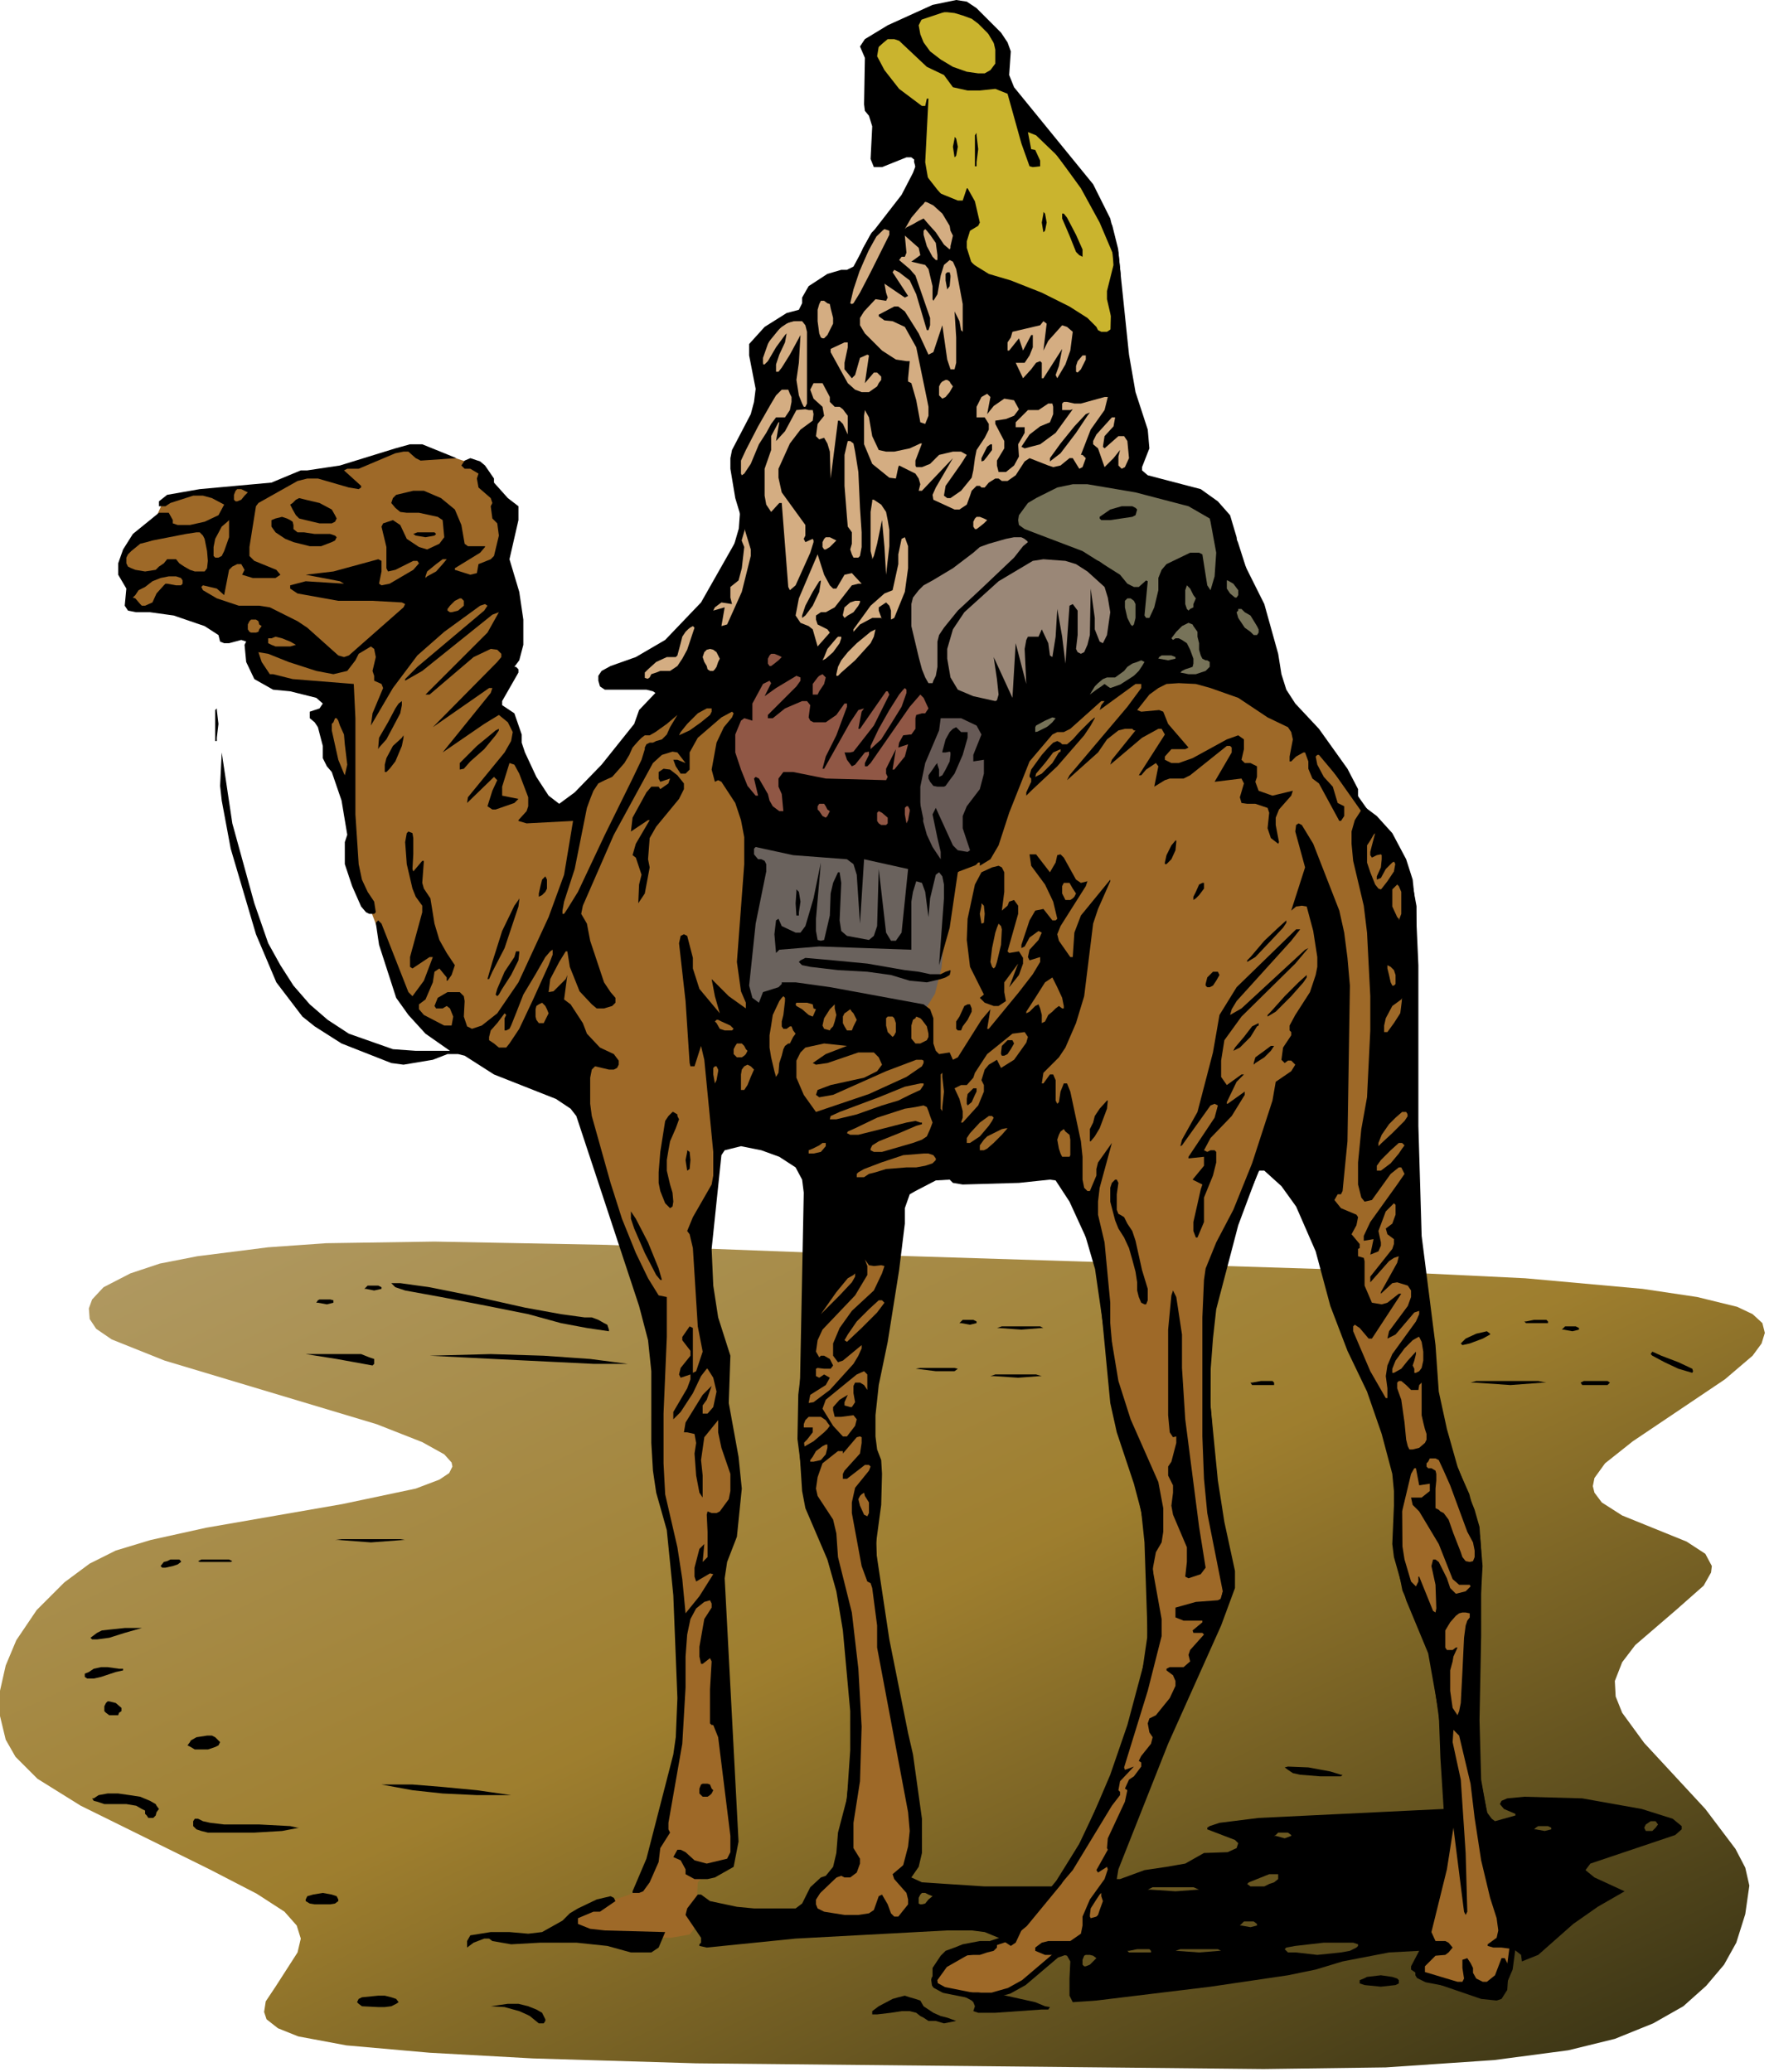 <svg width="292" height="342" viewBox="0 0 292 342" fill="none" xmlns="http://www.w3.org/2000/svg">
<path d="M44.269 205.869L32.562 207.349L26.373 208.56L21.529 210.174L17.088 212.462L15.205 214.48L14.666 215.96L14.801 217.709L15.877 219.324L18.434 221.073L27.18 224.572L62.164 235.067L69.699 238.027L73.332 240.046L74.543 241.391L74.678 242.064L74.14 243.14L72.525 244.217L68.623 245.697L56.513 248.253L34.042 252.155L24.893 254.174L19.107 255.923L14.801 258.076L10.63 261.171L6.055 265.746L2.691 270.724L0.942 274.895L0 279.066V283.238L0.942 287.14L2.557 289.965L6.19 293.598L13.321 298.039L34.581 308.534L42.385 312.571L46.96 315.531L48.978 317.818L49.651 319.971L49.112 322.259L45.48 327.91L43.865 330.332L43.596 332.081L43.999 333.292L45.883 334.772L49.247 336.118L57.186 337.598L70.91 338.809L87.999 339.751L114.91 340.558L208.56 341.5L228.743 341.231L246.639 340.02L258.883 338.405L266.553 336.521L272.877 333.965L277.856 331.139L281.623 327.775L284.583 324.277L286.602 320.644L288.082 315.934L288.755 311.225L288.082 308.265L286.467 305.17L281.489 298.577L271.397 287.678L267.764 282.699L266.688 280.008L266.553 277.452L267.764 274.357L269.917 271.531L276.645 265.746L281.219 261.709L282.43 259.556L282.565 258.48L281.489 256.461L278.394 254.443L267.764 250.137L264.4 247.984L263.189 246.37L262.92 245.293L263.189 243.948L264.938 241.526L269.513 237.893L284.718 227.667L289.293 223.764L290.773 221.746L291.311 219.997L290.907 218.382L289.293 216.902L286.736 215.691L280.143 214.076L271.128 212.731L251.752 210.982L223.899 209.636L146.396 207.214L100.109 205.465L71.718 204.927L53.822 205.196L44.269 205.869Z" fill="url(#paint0_linear_341_8783)"/>
<path d="M132.133 183.129L130.922 181.38L127.02 177.478L125.943 174.114L125.674 170.616L126.347 166.983L127.424 164.83L129.307 163.753L132.133 163.619L138.995 164.426L147.069 166.175L149.894 166.041L151.374 165.368L152.854 163.484L154.873 157.564L156.487 150.433L156.084 145.185L156.891 143.839L160.793 142.359L162.004 141.014L164.83 135.362L169.405 124.194L171.288 121.907L181.918 112.623L185.955 110.47L189.319 109.528L193.894 109.259L198.468 109.932L201.832 111.277L214.615 120.158L218.652 124.463L229.281 139.534L232.645 145.992L233.318 149.625V153.931L231.3 169.943L231.434 175.594L233.453 187.57L232.914 199.141L233.318 203.178L235.336 214.75L236.547 231.973L237.489 236.413L242.064 246.774L243.813 253.636L244.217 258.48L243.41 273.012L243.006 286.467L243.141 290.1L245.024 299.385L249.734 316.742L249.868 319.972L249.196 324.95L247.985 327.776L246.774 328.718H244.89L240.45 327.641L235.471 326.699L234.125 326.027V325.219L235.336 322.797L235.067 319.03L239.508 299.385V294.406L236.682 273.819L234.933 268.975L231.973 262.382L231.031 257.673L230.896 248.388L231.165 244.352L230.223 239.508L226.187 228.071L221.477 217.172L216.364 199.276L213.673 193.625L211.117 190.261L210.04 189.723L209.098 190.395L207.349 193.086L202.774 203.985L200.352 213.001L199.41 219.728L199.276 231.435L200.218 244.083L202.505 258.615V262.248L201.025 267.092L184.34 304.901L183.667 307.458V310.956L183.533 314.051L181.918 317.55L179.496 320.644L177.478 321.586L174.383 322.663L169.001 327.238L166.579 328.583L163.753 329.39H160.524L155.815 328.449L154.334 327.641L154.2 326.699L155.949 324.277L159.717 322.124L166.175 319.972L169.136 317.55L174.787 310.687L178.554 304.632L183.264 294.675L186.493 285.526L188.915 276.779L189.857 270.321L189.992 262.517L189.453 252.56L188.377 246.908L185.417 237.086L183.264 223.361L181.245 209.368L179.093 201.967L175.729 194.432L174.518 193.625L171.961 193.086L163.081 193.49L161.331 192.817L159.717 191.741H158.506L152.854 193.49L147.607 196.047L145.992 197.527L145.588 198.872L146.799 203.582L147.607 209.233L147.069 213.404L144.243 225.38L143.301 232.376L143.166 237.086L143.57 239.508L144.781 241.795L143.974 247.177L144.243 257.807L146.53 276.241L150.298 294.944L151.105 302.479L150.836 306.112L149.894 307.727L148.683 309.073V309.745L150.432 312.167L150.702 315.128L150.163 316.473L148.818 317.146L143.974 317.28L134.555 316.608L133.075 315.935L132.94 315.262L134.959 312.167L137.919 309.342L139.13 306.382L141.014 290.504L141.417 282.969L140.61 273.416L138.726 262.517L132.94 243.679L132.133 237.489L132.268 230.224L135.497 203.716V199.141L134.689 195.374L133.075 191.741L129.307 187.57L129.173 186.493L132.133 183.668V183.129Z" fill="#9E6928" stroke="black" stroke-linejoin="bevel"/>
<path d="M123.252 137.246V139.534L123.925 144.108L123.252 155.68L122.445 161.735L122.848 164.157L124.329 166.445L125.27 167.117L127.154 165.368L128.365 163.888L129.845 163.619L143.032 165.234L150.029 166.983L151.643 167.386L152.854 166.445L154.334 164.023L155.411 159.717L156.622 145.992L156.218 143.705L155.142 143.032L152.451 142.494L148.548 140.206L145.454 139.399H133.747L130.249 138.592L125.001 136.17L123.656 136.035L123.252 137.246Z" fill="#6A625D"/>
<path d="M143.839 8.611L143.705 9.688L143.974 10.764L145.992 14.128L151.105 18.972L151.912 20.856L151.778 23.413L151.374 26.642L151.912 28.526L154.334 31.62L157.295 34.984L158.102 37.272L158.506 41.174L159.582 43.192L162.273 45.883L169.405 50.323L178.958 54.091L181.649 56.648L182.995 57.858L183.533 57.32L183.802 54.36L183.936 49.247L184.475 45.21L184.071 41.174L183.129 37.406L180.707 32.966L165.772 13.59L164.964 11.841L165.233 11.303L165.637 10.361L164.561 6.997L162.811 4.037L160.255 1.749L158.506 1.211H156.622L151.778 2.826L146.799 5.382L144.108 7.939L143.839 8.611Z" fill="#CAB42E" stroke="black" stroke-linejoin="bevel"/>
<path d="M123.118 72.121L121.637 75.485V78.041L122.714 83.693L122.445 87.326L121.234 91.497L117.332 99.57L115.448 101.858L111.546 104.683L108.72 108.316L103.742 111.142V111.546L107.913 112.891L108.72 113.833L109.931 113.698L116.39 111.68L120.696 110.738L122.714 109.527L123.656 107.105L124.732 102.396L125.136 101.723H125.943L128.096 103.203L131.595 107.374L132.671 110.335L134.151 110.469L136.439 110.335L136.977 110.873L137.111 113.564H137.784L141.013 111.142L144.243 108.451L147.876 106.971L148.818 105.625L149.49 101.185L149.894 98.359L151.105 94.861L152.854 92.977L155.949 91.228L161.466 88.806L162.946 87.46L164.964 83.424L169.001 81.002L175.325 78.849L178.016 78.445L181.918 78.983L184.205 79.118L186.358 77.907L187.569 75.62L187.704 72.928L187.166 68.353L185.686 62.164L184.34 59.338L181.918 57.589L179.227 55.84L175.594 52.342L173.845 51.803H168.328L166.041 50.861L162.004 47.363L159.178 43.864L158.775 42.25L159.044 39.828L157.967 36.868L155.545 33.773L153.662 32.831H151.509L149.221 33.907L144.243 38.752L142.897 41.173L141.552 44.268L139.802 45.748L135.093 47.767L133.747 49.381L132.267 52.072L130.653 52.611L129.038 53.014L126.078 56.647L125.27 58.935L125.54 60.684L125.809 62.298L125.405 67.142L124.463 69.564L123.118 72.121Z" fill="#D4AD82" stroke="black" stroke-linejoin="bevel"/>
<path d="M166.041 85.307V85.442L166.175 86.384L168.597 87.864L175.728 91.093L181.245 93.111L183.398 94.726L184.34 96.744L184.744 103.068L185.955 104.818L185.551 105.625L182.456 108.182L170.884 116.12L168.866 118.408L168.328 120.426L168.597 121.368L169.135 121.637L171.423 121.233L175.728 119.081L181.38 114.775L185.147 113.429L188.511 111.276L190.126 111.007L195.373 111.815L201.428 112.218L205.6 111.276L207.887 110.065L208.963 108.316V106.029L206.945 99.301L203.85 89.613L201.563 85.576L199.276 83.693L195.104 81.809L184.475 79.387L178.689 78.849L174.921 79.252L171.288 80.598L166.713 83.424L166.041 84.635V85.307Z" fill="#777359" stroke="black" stroke-linejoin="bevel"/>
<path d="M166.579 117.332H163.484L158.371 115.986L152.047 113.564L150.567 112.084L149.625 109.797L149.087 105.626L149.491 99.167L150.432 96.207L152.316 94.189L157.564 90.959L165.233 87.326H167.252L169.405 88.537L172.903 91.363L174.921 91.901L178.151 92.17L181.111 94.189L183.533 97.283L184.744 100.513L184.878 103.204L184.206 105.895L182.726 107.644L180.035 109.124L175.325 110.739L172.634 112.757L168.463 116.525L166.579 117.332Z" fill="#9A8777" stroke="black" stroke-linejoin="bevel"/>
<path d="M152.854 121.638L154.334 118.005L155.545 116.794L156.756 116.659L158.506 117.063L163.619 119.888L164.561 121.369L164.83 123.252L163.619 129.576L162.139 136.035L162.004 139.668L161.062 141.148L158.775 142.359L155.276 142.628L153.662 141.955L152.316 139.803L151.105 135.362L150.836 131.595L151.105 128.5L152.854 121.638Z" fill="#675A56" stroke="black" stroke-linejoin="bevel"/>
<path d="M123.521 113.967L124.867 108.854L126.482 107.24L129.038 106.298L130.249 106.432L131.595 108.72L132.537 110.2L133.882 110.469L135.9 110.334L136.573 110.873L137.65 113.967L138.726 114.506L142.225 113.698L146.665 112.218L148.818 112.353L151.912 113.564L154.065 115.448L154.334 116.524L150.701 125.943L150.432 128.096L151.912 135.227L151.24 136.976L149.894 137.515H147.203L138.592 136.573L133.613 137.515L129.711 138.591L127.558 138.322L125.271 136.573L122.445 131.863L119.754 125.001L119.888 123.386L121.638 118.004L123.521 113.967Z" fill="#905745" stroke="black" stroke-linejoin="bevel"/>
<path d="M25.566 85.846L26.642 83.424L29.333 82.078L33.101 81.002L42.385 80.463L51.131 78.445L54.495 78.311L62.299 75.216L67.278 74.005H70.238L76.831 76.158L79.118 77.772L83.962 83.693L84.231 85.308L82.751 92.977V95.937L83.962 103.338L84.097 107.24L82.482 113.295L81.406 115.717L81.944 116.793L83.962 118.408L85.577 121.099V124.867L87.73 129.711L89.748 132.133L92.843 133.747H94.189L95.938 131.056L101.724 125.001L106.164 119.619L108.317 116.524L110.201 115.313L113.968 114.371L118.139 114.102L120.83 114.64L122.445 115.851L122.58 116.793L119.485 121.503V123.252L123.925 135.9L124.194 138.591L123.387 143.435L122.849 153.661V159.313L125.943 177.074L127.289 181.514L127.154 182.725L125.271 183.667L120.023 185.013L118.947 186.089L118.274 190.26L117.87 195.239L116.39 201.428L116.255 206.945L116.928 217.844L119.216 228.877L120.965 244.62L120.83 247.177L118.408 255.25V259.96L119.081 266.418L119.485 280.681L120.83 299.384L121.099 306.246L120.427 307.457L116.525 309.341L115.179 310.687L114.775 318.087L113.834 319.298L110.739 319.836L103.338 319.702L95.803 318.895L93.919 318.222L93.785 317.549L94.861 316.338L97.283 314.992L104.28 312.57L105.895 310.956L107.509 306.65L110.335 296.155L112.219 284.179L112.353 275.568L111.546 257.538L110.739 252.828L108.855 247.446L108.451 242.737L108.72 228.608L107.779 218.651L106.298 212.596L101.858 201.697L97.552 185.685L95.534 181.514L93.785 179.899L91.901 179.092L87.864 178.15L70.776 168.866L67.95 166.175L64.856 159.851L57.993 141.955L57.59 138.995V134.285L53.284 121.234L53.149 119.215L55.033 116.793L54.764 115.582L53.015 114.371L44.134 111.68L42.654 110.469L42.25 108.72L42.116 106.433L41.309 105.625L39.559 104.952L32.831 101.32L29.737 100.378L26.642 100.243L23.144 100.512L22.202 99.839L21.663 97.148L20.049 94.995V92.708L20.722 90.69L24.489 87.864L25.566 85.846Z" fill="#9E6928"/>
<path d="M87.461 332.754L86.922 332.485L85.711 331.947L83.289 331.274L81.002 331.139L83.828 330.736H85.577L87.192 331.139L88.537 331.678L89.479 332.216L90.017 333.292V333.561L89.748 333.965H88.941L87.461 332.754ZM151.912 332.754L151.24 332.216L150.163 331.947H148.818L147.068 332.216L144.781 332.485H143.974V332.216V331.947L145.05 331.139L147.337 329.928L148.279 329.659L149.356 329.39L150.163 329.659L151.105 329.928L151.912 330.197L152.451 331.139L153.258 331.678L154.065 332.216L155.276 332.754L156.353 333.023L157.833 333.561L155.814 333.965L154.469 333.561H153.258L152.451 333.023L151.912 332.754ZM160.658 331.947L160.927 331.139L160.658 330.467L160.389 330.197L158.909 329.39L158.371 329.121L158.64 328.852H161.466L166.041 329.39L170.885 330.467L172.499 331.139L173.307 331.274L173.037 331.678H171.961L164.291 332.216H161.466L160.658 331.947ZM58.935 330.467L59.204 329.928L59.742 329.659L62.433 329.39H63.51L64.586 329.659L65.394 329.928L65.797 330.467L65.394 330.736L64.586 331.139L63.51 331.274H62.433L59.742 331.139L59.204 330.736L58.935 330.467ZM176.536 326.564L176.67 323.739L176.132 322.797L175.594 322.662H172.499L170.885 321.99V321.451L171.961 320.644L173.037 320.375H176.67L178.42 319.164L178.689 317.818V316.338L179.9 313.513L182.322 310.149L182.86 308.534L182.725 308.13L181.245 309.072L180.976 308.669L182.86 305.305L182.725 305.036L182.86 303.421L185.686 297.366L186.089 295.482L185.686 295.213L186.358 293.733L187.166 293.195L188.377 291.58V290.907L187.973 290.638L188.377 289.831L189.991 287.813L190.26 286.736L189.722 285.929L189.453 284.449L189.722 283.641L190.799 283.103L193.086 280.278L194.028 278.259V277.452L193.624 276.51L192.548 275.703V275.434L193.086 275.165H195.373L196.45 274.223L196.181 273.146L196.45 272.339L198.737 269.782L198.468 269.513H196.988L196.854 269.11L198.468 267.764V267.495H195.373L194.028 266.957V265.342L197.392 264.4L201.025 264.131L201.563 263.862L201.832 262.651L199.276 249.734L198.737 244.082L198.468 237.086V217.441L198.737 211.251L199.006 209.367L200.756 205.061L203.581 199.679L206.676 192.01L210.04 181.649L210.578 178.554L213.135 176.805L213.807 175.729L213.135 175.056H212.596L212.058 175.459L211.52 174.921L211.789 172.903L213.135 170.885V170.346L212.866 170.077V169.27L213.807 167.521L216.229 163.753L217.171 160.928L217.44 159.582V157.967L216.768 153.662L215.691 149.625L214.884 149.49L213.942 149.625L213.135 150.298L215.422 143.166L213.807 137.246L213.942 136.169L214.346 135.9L214.884 136.169L216.768 139.264L221.073 150.298L221.881 153.931L222.419 158.102L222.823 162.677L222.419 188.377L221.612 196.585L221.343 197.123H220.804L220.266 198.065L221.343 199.41L223.899 200.487L224.168 200.89L223.899 202.236L223.092 203.716L224.437 205.331V206.003L224.168 206.138V207.349L225.11 207.618L225.245 208.156V212.193L226.456 215.019L228.07 215.288L229.012 215.019L230.896 213.538H231.3L226.456 220.939H225.917L224.437 219.19L223.63 218.652L223.361 218.921V219.728L226.187 226.321L228.743 230.761H229.012V229.147L228.743 227.128L229.012 225.379L229.82 223.495L233.722 218.113L234.26 216.902V216.364L233.452 216.633L230.358 220.266L229.012 220.939L229.281 219.728L232.376 215.557L232.914 214.077V213L232.376 212.193L230.627 211.655L229.82 211.789L227.936 213.538V213.269L230.627 208.425L230.896 207.349L230.089 207.618L229.281 208.156L226.187 211.655V210.713L229.82 206.138L230.089 205.331V204.523L229.012 203.716L228.743 202.774L229.82 201.967L230.358 200.487V198.872L230.089 198.603L228.743 199.948L227.532 203.178L227.936 205.061V205.6L227.532 206.542L226.187 207.08L226.725 204.523L225.11 204.792V203.985L226.187 201.698L230.627 195.508L231.838 193.759L231.3 192.682H230.896L229.55 193.759L226.456 198.065L225.245 198.334L224.706 197.661L224.168 195.508V191.875L224.706 186.358L225.648 181.111L226.187 170.077V164.426L225.648 153.931L225.11 149.49L223.361 142.09L223.092 139.264V137.246L223.63 135.362L225.11 133.075L227.263 134.689L229.82 137.515L232.107 141.821L233.183 145.185L233.722 150.298L234.125 159.313V185.82L234.663 203.985L236.951 222.015L237.489 229.685L238.835 235.875L240.584 242.064L243.41 249.195L244.217 252.021L244.486 255.923V270.051L244.217 283.911L244.486 293.733L245.428 299.115L246.235 300.192L246.773 300.595L250.137 299.653V299.384L248.254 298.577L247.581 297.77L247.85 297.232L248.792 296.828L251.617 296.559L261.171 296.828L270.993 298.577L276.106 300.192L277.586 301.403V301.941L276.51 302.883L262.516 307.592L261.709 308.669L263.189 309.88L268.168 312.167L263.727 314.724L259.691 317.549L253.905 322.662L251.214 323.739L251.079 322.662L249.868 321.72L247.85 321.451H246.504L245.562 321.182V320.913L247.043 319.837L247.312 318.626L247.043 316.607L245.966 313.243L244.486 307.054L243.41 300.057L242.737 294.406L240.853 286.467L239.911 285.525L239.777 287.544L241.122 293.733L241.929 305.843L242.199 315.531L241.929 316.069L241.66 315.531L239.911 301.672L238.835 308.534L236.278 318.895L236.951 320.375H238.566L239.104 320.644L239.777 321.451L239.104 322.259L238.566 322.662L236.951 322.797L235.202 324.546V325.488L240.584 327.103H241.391L241.66 326.564L241.391 324.815V323.47L242.199 323.201L242.737 324.008L243.14 324.815V325.623L243.679 326.564L244.755 327.103H245.428L246.773 326.026L247.85 323.201H248.388L249.061 324.546L248.792 328.448L247.85 329.928L247.043 330.197L244.486 329.928L235.471 326.834L232.914 325.084V324.546L234.26 321.99L229.281 322.259L221.612 323.739L217.171 325.084L212.596 326.026L199.814 327.91L180.976 330.197L177.074 330.467L176.536 329.39V326.564ZM180.976 323.201L180.438 322.797L179.9 322.662H179.227L178.958 322.797L178.689 323.47V323.739V324.277L178.958 324.546H179.227L179.9 324.277L180.438 323.739L180.976 323.201ZM189.722 321.72H187.704L186.358 321.99H186.089L186.358 322.259H188.377H189.991V321.99L189.722 321.72ZM201.025 321.72H197.93H194.835L194.028 321.99H194.162L197.93 322.259L201.294 321.99H201.563L201.025 321.72ZM223.899 321.451L224.168 321.182V320.913L223.361 320.644H221.612H218.517L213.807 321.182L212.327 321.451L212.058 321.72L212.596 322.259H213.942L217.44 322.662L221.343 322.259L222.823 321.99L223.899 321.451ZM206.945 317.146H205.869H205.331L204.927 317.549L204.658 317.818H204.927L206.407 318.087L207.483 317.818V317.549L206.945 317.146ZM182.053 313.782L181.783 312.974V312.436L181.514 312.705L180.976 313.513L180.034 314.993L179.9 316.069V316.338L180.034 316.607L180.976 316.338L181.245 316.069L181.514 315.262L182.053 313.782ZM196.988 311.494H193.355H190.26L189.453 311.898H189.991L194.028 312.167L197.661 311.898H197.93L196.988 311.494ZM210.982 310.149V309.341H210.578H209.502L207.483 310.149L206.138 310.687L205.869 310.956L206.407 311.36H207.483H208.694L209.502 310.956L210.309 310.687L210.982 310.149ZM192.548 308.13L195.643 307.592L198.737 305.843L202.639 305.708L204.12 305.036L204.389 304.228L203.85 303.69L199.276 301.941V301.672L199.679 301.403L201.294 300.864L207.753 300.057L238.296 298.577L237.758 290.1L237.489 282.7L235.74 272.877L232.107 264.131L230.089 257L229.82 254.847L230.089 248.523V246.101L229.82 243.275L228.07 236.682L225.648 229.685L222.419 222.957L219.593 215.557L217.171 206.542L213.942 199.141L211.52 195.777L208.694 193.221H207.753L204.389 202.236L200.756 216.095L200.217 220.939L199.814 226.321V231.972L201.025 244.351L202.101 251.214L203.85 259.287V262.113L201.563 268.302L192.817 287.813L184.609 308.534L184.34 310.149H184.878L188.915 308.669L192.548 308.13ZM212.596 292.118L212.058 291.715L212.596 291.58L215.96 291.715L219.593 292.388L221.343 292.926H221.612L221.343 293.195H220.804H217.979L214.615 292.926L213.404 292.657L212.596 292.118ZM206.676 228.205L208.156 227.936H210.04L210.309 228.205V228.609H208.694H206.676L206.407 228.205H206.676ZM212.596 302.479H211.52H210.982L210.578 302.883L210.309 303.017H210.578L212.058 303.421L213.135 303.017V302.883L212.596 302.479ZM255.519 301.403H254.443H253.905L253.501 301.672L253.232 301.941H253.501L254.981 302.21L256.058 301.941V301.672L255.519 301.403ZM273.684 301.134L273.281 300.595H273.012H272.742H272.473L271.666 301.134L271.397 301.672L271.666 302.21H272.473H272.742L273.012 301.941L273.281 301.672L273.684 301.134ZM241.391 275.972L241.66 270.321L241.929 268.302L242.199 267.495L242.602 266.957V266.284L241.929 266.149H241.391L240.853 266.284L240.315 266.688L239.373 267.764L238.566 269.11V271.397V271.935L238.835 272.339H239.104H239.777L240.315 271.935H240.584L239.911 273.415L239.777 274.223L239.373 275.703V279.067L239.777 281.892L240.315 282.7L240.584 283.103L240.853 282.43L241.122 281.085L241.391 275.972ZM236.951 261.574L236.278 258.48L236.547 257.403H236.951L237.489 257.807L238.835 260.498L239.373 262.113L240.315 263.055L241.929 262.651L242.737 261.844L242.602 261.574H240.853L239.777 260.633L237.489 254.847L234.26 249.465L233.183 248.388L232.914 247.177H234.663L236.009 246.101V244.89L234.26 245.159L233.722 242.333H233.452L232.914 243.275L231.434 249.465V254.847L231.838 257.403L232.914 261.036L233.722 261.844L234.125 261.036V260.229H234.26L236.547 265.88L236.951 266.149L237.085 265.477L236.951 261.574ZM242.199 252.828L239.373 245.159L238.296 242.737L237.489 240.988L236.951 240.718H236.547H236.009L235.74 241.257L235.471 241.526V242.064L235.74 242.333H236.278L236.951 242.737L237.085 243.275V244.351L236.951 245.697V247.177V248.388V248.926L237.489 249.195L237.758 249.465L238.296 249.734L239.104 250.81L239.911 253.098L241.122 256.192L241.391 257L241.929 257.672L242.602 257.807L243.14 257.672L243.41 257V255.923L243.14 254.578L242.199 252.828ZM235.202 235.875L234.933 234.798L234.663 233.587V231.972V230.492V228.609V228.205L234.26 228.609L234.125 229.416H233.452H232.914L232.107 228.609L231.3 227.936H230.896L230.627 228.205V229.147L231.3 231.031L231.838 234.798L232.107 237.624L232.376 238.7L232.645 239.238H233.183L234.26 238.969L235.202 238.162L235.471 237.624V236.682L235.202 235.875ZM232.376 224.572L233.722 223.092V223.495L233.452 224.572L233.183 225.379L233.452 225.917V226.59H233.722L234.26 226.321L234.663 225.783L234.933 224.572V223.092L234.663 221.477L234.26 220.67H234.125L233.183 221.208L231.838 222.554L230.358 224.572L229.82 225.917V226.59H230.089L231.3 225.917L232.376 224.572ZM231.838 189.049L231.434 188.646H230.896L229.55 189.857L227.936 191.471L227.263 192.413V192.952V193.221H227.936L229.55 192.01L230.896 190.395L231.434 189.588L231.838 189.049ZM232.376 183.936L232.107 183.533H231.434L230.358 184.475L229.281 185.551L228.07 187.3L227.532 188.646V189.184L228.07 188.646L229.82 187.031L231.838 185.013L232.376 184.205V183.936ZM231.434 164.964V164.695L231.3 164.964L229.82 166.041L228.743 168.059L228.474 169.27V170.077V170.346H229.012L230.089 168.866L231.3 166.982L231.434 165.771V164.964ZM229.55 159.582L229.012 159.313V159.851L229.281 160.928L229.55 162.139L229.82 162.677H230.089L230.358 162.408V161.6V160.928L230.089 160.12L229.55 159.582ZM231.3 148.548V147.203L230.896 146.261L230.627 145.992L230.358 146.261L229.82 146.799V147.741V148.548V149.625L230.627 151.374L230.896 151.643V151.912L231.3 150.836V148.548ZM230.358 142.359V142.09L229.82 142.359L228.743 143.435L227.936 144.915L227.263 145.185V144.646L227.936 143.166L228.07 141.821V141.148L227.936 141.013L227.263 141.148L226.456 141.552L226.187 141.148V140.61L226.456 139.533L226.994 137.515L226.725 137.784L226.187 138.726L225.648 139.533V141.013V142.359L226.187 143.974L226.994 145.992L227.532 146.665L227.936 146.799L228.07 146.665L229.012 145.454L230.089 143.839L230.358 142.359ZM224.437 326.834L225.11 326.564L225.648 326.295L227.936 326.026L229.82 326.295L230.627 326.564L230.896 326.834V327.372L230.358 327.641L227.936 327.91L225.245 327.641L224.437 327.372V326.834ZM153.931 325.623V324.815L154.469 324.008L155.276 322.797L156.083 321.99L157.564 321.451L158.909 320.913L161.735 320.375H163.215L164.022 320.644L164.56 320.913V321.451L164.022 321.99L162.946 322.259L161.735 322.662H160.658L158.909 322.797L157.564 323.201L156.353 324.008L155.545 325.084L154.738 326.295L154.065 326.834L153.931 326.564V325.623ZM100.243 321.182L95.13 320.644H89.21L84.366 320.913L81.271 320.375L80.733 319.971H79.925L78.176 320.644L77.1 321.451V320.375L77.638 319.433L81.002 318.895H84.097L87.192 319.164L89.479 318.895L92.843 317.011L94.054 315.8L95.399 314.993L98.494 313.513L100.781 312.974L101.32 313.243L101.589 313.782L99.032 315.531H97.956L95.399 316.607V317.549L97.418 318.357L99.84 318.626L109.797 318.895L108.72 321.451L107.509 322.259H104.145L100.243 321.182ZM115.448 320.913L115.717 320.644V319.837L113.161 316.069L113.43 314.993L115.179 312.705H115.717L117.197 313.782L121.637 314.724L124.463 314.993H131.325L132.402 314.185L133.747 311.494L135.497 309.88L136.304 309.611L137.515 308.13L138.053 305.843L138.322 302.479L139.802 296.828L140.341 288.889V282.43L139.13 269.11L138.053 262.651L136.573 257.403L132.94 248.926L132.402 246.101L131.864 237.893L132.671 196.854L132.402 194.701L131.325 192.682L128.634 190.933L125.674 189.857L122.31 189.184L119.619 189.857L119.081 190.664L117.466 206.138L117.735 212.193L118.543 217.441L120.561 223.765L120.292 231.569L121.907 240.449L122.445 245.697L121.637 253.636L120.023 257.807L119.619 260.498L121.907 303.959L121.099 308.13L118.004 309.88L116.794 310.149H114.641L113.161 309.341V308.534L112.353 307.054L111.142 306.516L111.815 305.305H112.353L113.161 305.708L114.641 307.054L116.659 307.592L120.023 306.785L120.561 305.708V303.017L118.543 286.736L117.735 284.718H117.466L117.197 284.449V278.797L117.466 274.223L117.197 273.684L115.986 274.626H115.717L115.448 273.415V271.801L116.255 267.226L117.466 265.342V264.669L117.197 264.131L116.255 264.4L114.91 265.477L113.968 267.226L113.43 269.782L113.161 273.415V278.528L112.622 287.813L110.335 300.864V301.941L110.604 302.479L108.989 305.036L108.72 307.323L107.24 310.687L106.164 312.167L105.491 312.436H104.414V312.167L106.702 306.785L111.142 289.562L111.546 286.736L111.815 280.278L111.142 263.324L110.066 252.559L108.317 246.37L107.778 242.737L107.509 238.162V226.321L106.971 221.208L105.491 215.557L95.13 184.205L94.188 182.994L91.766 181.38L81.54 177.343L76.696 174.248L75.62 173.979H73.871L71.448 174.921L66.605 175.729L64.586 175.459L56.378 172.23L51.938 169.404L49.92 167.79L45.614 162.139L42.25 154.2L38.079 140.072L36.599 132.133L36.33 129.711L36.599 124.194L38.348 135.9L41.981 149.087L44.269 155.68L46.287 159.313L48.44 162.677L51.131 165.771L54.091 168.328L57.589 170.615L64.855 173.172L68.623 173.441H74.274L70.237 170.615L67.412 167.521L65.394 164.695L62.568 155.949L62.03 152.316L62.433 151.912L62.972 152.451L67.412 163.753L68.085 164.426L69.968 161.869L71.448 157.967H70.91L68.085 159.851L67.681 159.582V157.967L69.699 150.567V149.49L68.623 148.01L68.085 146.665L67.143 142.628L66.874 138.995L67.143 137.515L67.412 137.246L68.085 137.515L68.219 138.322V141.013L68.085 143.435L68.219 143.839L69.699 142.09H69.968L69.699 145.723L69.968 146.665L71.045 148.279L71.718 152.451L72.525 155.142L73.736 157.295L75.082 159.313L74.543 160.928L73.871 161.869H73.736V161.331L72.525 159.851L71.718 160.389L71.448 162.139L70.237 164.964L69.161 165.771V166.579L69.968 167.521L73.332 169.27H74.543L74.812 167.79L74.274 166.444L73.736 166.041L73.063 166.444H71.987L71.718 166.041L72.256 164.695L73.871 163.753H75.889L76.562 164.426L76.696 165.233L76.562 167.79L77.1 169.404L77.907 169.808L79.522 169.27L82.078 167.252L85.577 162.139L90.555 151.374L93.112 144.377L94.592 135.497L86.922 135.9L85.577 135.497V135.362L86.922 133.882L87.192 133.075V131.595L85.711 127.692L84.904 126.212L84.097 125.943L82.886 129.845V131.325L85.577 131.864L84.904 132.536L81.809 133.613H81.271L80.464 133.075L81.271 130.518L82.078 128.769L81.54 128.231L77.1 132.536L77.234 131.595L83.289 124.194L84.366 122.31L84.635 120.83L83.828 119.216L82.347 118.005L79.925 119.485L73.063 124.194L81.002 114.372L81.271 113.564H80.733L71.448 120.023L82.078 109.258L82.751 108.451V107.913L82.078 107.24L81.002 107.106L78.176 108.451L70.91 114.641H70.237L80.464 104.415L82.347 101.051L81.271 101.454L69.699 110.739L66.874 112.353V112.084L68.892 110.066L79.925 100.782L80.464 99.974L80.06 99.705L79.253 99.974L73.332 104.28L68.892 108.182L64.855 113.564L61.222 119.754L61.492 117.735L63.241 113.564L62.972 112.891L61.761 112.353V111.546L61.492 110.739L62.03 108.451L61.761 107.106L61.222 106.702L59.204 107.913L58.666 108.989L57.32 110.739L55.033 111.277L52.207 110.739L47.632 109.258L44.269 107.913L42.654 107.644L43.192 109.258L44.538 111.277H45.076L48.305 112.084L58.397 112.891L58.666 118.543V134.42L59.204 142.628L59.742 145.185L60.684 147.203L61.761 148.818L62.03 150.567L61.761 150.836H60.953L60.415 150.567L59.608 149.625L58.128 146.261L56.917 142.628V138.995L57.32 137.784L56.378 132.133L54.764 127.423L53.956 126.481L53.284 125.136V123.118L52.476 120.023L51.938 119.216L51.131 118.543V117.466L52.745 116.928L53.284 116.121L52.207 115.179L47.901 114.102L45.076 113.833L41.981 112.084L40.636 109.258L40.366 106.433L40.636 105.895L39.828 105.625L37.81 106.164H37.002L36.33 105.895L36.061 104.818L33.773 103.338L28.66 101.589L24.758 101.051H22.471L21.125 100.782L20.587 99.974L20.856 97.148L19.51 94.861V92.977L20.318 90.69L21.932 88.133L26.238 84.635H27.853L28.526 85.846V86.384L29.333 86.653H31.351L33.773 86.115L36.061 85.039L37.002 83.289L34.984 82.213L33.504 81.809H31.889L28.122 83.02L27.315 83.558H26.238V82.751L27.584 81.675L32.966 80.733L44.807 79.656L49.651 77.638H50.727L56.109 76.831L65.259 74.005L67.681 73.332H69.699L75.351 75.62L69.43 76.023L68.623 75.62L67.412 74.543H66.605L65.259 74.812L59.204 77.369H57.32L56.782 77.638L59.608 80.195V80.464L59.204 80.733L57.589 80.464L52.476 78.984H50.727L49.112 79.387L42.654 83.02L42.25 83.558L41.174 90.286V91.766L41.981 92.574L45.614 94.054L46.287 94.861L45.48 95.399H41.712L39.963 94.861L40.366 94.054L39.828 93.112H39.155L38.348 93.516L37.81 94.054L37.002 98.225L35.791 97.148L33.504 96.61L33.235 96.879L33.504 97.418L35.791 98.763L39.425 99.974H42.788L44.538 100.243L49.112 102.531L50.727 103.607L55.84 108.182L56.782 108.451L57.589 108.182L66.605 100.243L66.874 99.705L66.335 99.436L61.492 99.167H55.84L49.112 97.956L47.901 97.148V96.61L50.458 95.938L56.782 96.341L56.109 95.938L50.458 94.861L55.033 94.323L62.433 92.305L62.972 92.574V94.323L62.568 96.341L62.972 96.61L64.317 96.341L68.219 94.054L69.161 92.977L68.892 92.574H68.219L65.259 94.054L64.048 94.323L63.779 93.785V90.286L62.972 86.922L63.241 86.384L64.855 85.846L66.066 86.653L67.143 88.941L69.161 90.286L70.507 90.69L72.525 89.748L73.332 88.672L73.063 85.846L72.256 85.308L69.161 84.635H67.143L66.066 84.5L65.259 83.828L64.586 83.02L64.855 82.213L65.394 81.675L68.219 81.002H69.968L72.794 82.213L75.082 84.097L76.158 86.653L76.696 89.748L77.234 90.152H80.06V90.286L79.253 91.228L75.082 93.785V94.054L77.638 94.861L78.715 94.592L78.984 93.112L81.002 92.305L81.54 91.766L82.347 88.403L82.078 86.384L81.271 85.577L81.002 83.558L81.271 83.02L81.002 82.213L78.984 80.464L78.715 78.984L78.984 78.176L77.638 77.369H76.696L76.158 76.831L76.696 76.023L77.638 75.62L79.253 76.158L80.06 76.831L81.54 78.984V79.656L83.828 82.213L85.577 83.558V85.846L84.097 92.305L85.711 97.687L86.384 102.262V106.433L85.711 108.989L84.904 110.066H85.173L85.577 110.469V111.008L82.886 115.717V116.39L84.904 117.735L86.115 121.234V122.579L86.653 124.194L88.537 128.231L90.555 131.325L92.305 132.671L94.861 130.787L99.301 126.212L104.684 119.485L105.491 117.197L108.182 114.372L107.778 114.102L106.702 113.833H99.84L99.032 113.295L98.763 112.353V111.546L99.301 110.739L100.781 109.931L104.953 108.451L109.797 105.625L115.717 99.436L121.368 89.479L121.907 88.941H122.31L122.848 90.286L122.445 93.785L121.907 95.803L120.561 96.879V98.629L120.83 99.705L119.081 99.436L118.004 100.243L117.735 100.782L119.619 100.243L119.081 103.338L120.023 103.069L122.445 97.687L123.925 91.766V90.69L121.368 82.213L120.561 77.369V75.62L120.83 74.274L123.925 68.354L124.463 66.335L124.732 64.183L123.656 58.666V56.782L126.212 53.956L129.845 51.669L131.864 51.131L132.402 50.054V49.112L133.478 47.229L136.573 45.21L138.86 44.538H139.802L140.879 43.999L143.704 38.752L148.818 32.159L150.701 28.526L151.105 27.449V26.507L150.432 25.969H149.625L145.588 27.584H144.243L143.704 26.238L143.974 20.856L143.435 19.107L142.763 18.299L142.628 17.223L142.763 9.553L141.955 7.67L142.763 6.459L146.53 4.171L153.931 0.807L157.833 0L159.582 0.269L161.197 1.346L165.233 5.382L166.31 6.997L166.848 8.477L166.579 12.379L167.386 14.397L180.438 30.409L183.264 36.061L184.609 41.712L186.358 58.531L187.435 64.721L189.453 70.91L189.722 74.005L188.511 77.1V77.638L189.453 78.445L198.199 80.733L201.025 82.751L203.043 85.039L204.12 88.672L204.389 90.69L205.331 92.977L208.694 99.705L210.982 107.913L211.52 111.277L212.327 113.833L213.807 116.121L217.71 120.292L222.419 126.885L224.168 130.249V131.595L223.361 131.325L217.71 124.598H217.44L217.171 124.867L217.44 126.212L218.517 128.231L219.997 129.845L220.804 132.536L221.881 133.075V134.689L221.343 135.497H221.073L217.71 129.307L216.633 128.5L215.96 126.885V125.674L215.422 124.194H215.153L213.942 124.867L213.135 125.674H212.866V124.867L213.404 122.041L213.135 120.83L212.596 120.023L209.233 118.408L204.389 115.179L199.814 113.564L197.392 112.891L194.566 112.757L192.548 112.891L191.202 113.564L189.722 114.641L187.704 117.197L188.377 117.466L191.337 117.197L192.01 117.466L192.817 119.485L196.181 123.387L195.643 123.656H193.355L192.279 124.867V125.405L193.355 125.943H194.566L196.854 125.136L202.505 122.041L204.389 121.368L205.331 122.041V123.656L204.927 125.405L205.465 125.943H206.407L207.483 126.481V128.231L207.214 129.038L207.753 130.518L210.04 131.325L213.404 130.518L213.135 131.325L211.116 133.613L210.578 134.958V136.169L211.116 138.995L210.982 139.264L209.771 138.322L209.233 136.708L209.502 134.151L209.233 133.344L207.214 132.671H205.869L204.927 132.536L204.658 131.595L205.331 129.307L204.927 128.5L200.487 129.038L203.312 124.194V123.387L203.043 123.118H202.505L196.45 127.962L195.373 128.5H193.086L192.279 128.769L190.53 129.845L191.202 126.481L190.799 125.943L189.184 127.02L188.377 127.962H187.973L192.279 121.234L191.741 120.292H191.202L188.511 121.772L183.264 126.212L183.533 125.405L187.435 120.561H187.166L186.897 120.292H185.686L184.609 120.561L182.725 122.041L181.245 124.194L176.132 128.769L176.536 127.962L186.089 116.659L188.377 113.564V112.891H187.435L181.514 117.197L181.783 116.39L182.322 115.717H181.783L176.67 120.292L175.594 120.83H174.518L173.71 121.234L169.943 125.674L166.579 134.151L164.83 139.533L163.484 141.821L161.735 142.897V142.359H160.927L158.64 143.435L158.102 143.974L156.756 153.123L155.007 159.313L155.814 148.279V145.992L155.545 144.646L155.007 143.974L154.469 144.377L153.527 148.279L153.258 151.374L152.72 147.203L152.181 145.723L151.24 145.454L150.701 147.203L150.432 148.818V156.756L135.228 156.218L128.634 156.756L128.096 157.295L127.827 154.2L128.096 151.912L128.5 151.643L129.038 152.854L131.325 153.931H132.133L132.94 152.854L134.286 148.279L135.497 142.359L134.689 151.643V153.662L134.958 155.142L135.497 155.276L136.035 155.142L136.977 151.105L137.111 147.472L137.515 145.723L138.322 143.974H138.591L138.86 145.723L138.591 151.912L138.86 153.662L139.802 154.469L143.435 155.142L144.243 154.469L144.781 152.854L145.05 143.435L146.261 153.931L147.068 155.276H147.876L148.818 153.931L149.894 143.435L142.628 141.821L141.955 152.451L141.417 144.377L140.879 142.628L139.802 141.821L130.922 141.148L124.732 139.802L124.463 140.072V141.013L125.136 141.821H125.674L126.212 142.09L126.481 142.628V143.839L124.732 152.451L123.656 162.677L124.194 164.695L125.27 165.502L125.943 163.753L128.5 162.946L129.038 162.408V162.139H131.325L137.111 162.946L152.451 165.771L153.527 166.579L154.065 168.059V172.23L154.469 173.441L155.007 173.979L156.756 173.71L157.294 174.921L158.102 174.518L162.004 168.328L163.484 166.579L162.946 169.808H163.215L168.193 163.753L170.481 160.793L171.692 158.775V157.967L169.943 158.506L169.674 157.967L169.943 156.756L171.423 155.142L171.961 153.931L171.423 153.662L169.943 154.738L169.135 156.218L168.597 156.487V155.949L169.943 151.912L170.885 150.298L172.23 150.029L173.71 151.912H174.248L174.518 151.643L173.845 148.818L172.499 145.992L170.212 142.897L169.943 141.013H171.019L173.307 143.974L174.248 142.359L174.518 141.148L175.056 141.013L175.594 141.552L177.612 145.185L178.42 145.723L179.496 145.454L179.227 146.261L175.056 152.854L174.518 154.2L174.787 155.276L176.67 157.967H177.074L177.343 153.931L178.42 151.105L183.264 145.185V145.454L181.245 150.029L180.438 152.451L178.958 164.426L177.612 168.866L175.863 172.903L174.787 174.518L172.23 177.074L171.961 178.823H172.23L173.307 177.343H173.845L174.248 178.285V181.649L174.518 182.187L174.787 181.918L175.056 180.169L175.594 178.823H176.132L176.67 180.169L178.42 188.377L178.689 190.933V194.701L178.958 196.046L179.496 196.585H179.9L180.976 194.028V192.952L181.245 191.875L183.533 188.646L181.514 196.046L181.245 198.334V200.487L182.322 205.061L183.264 215.019V218.382L183.533 221.477L184.609 227.936L186.627 234.26L191.202 244.621L192.01 248.926V252.828L191.741 254.578L190.799 256.192L190.26 259.018L191.741 267.226V270.051L189.453 279.067L185.551 291.715L185.686 292.118L187.166 291.58L184.878 294.002L184.609 295.482L184.878 295.751V296.29L183.533 298.039L177.074 308.669L168.597 318.626L167.655 320.644L166.848 321.182L164.83 319.837L162.542 318.895L160.389 318.626H156.353L131.325 319.971L116.659 321.451L115.448 321.182V320.913ZM146.53 314.32L147.068 315.8L147.607 316.338H148.279L149.894 314.32V313.513L149.625 312.436L147.607 310.149L147.337 309.341L149.087 307.861L149.894 304.767L150.163 302.21L149.894 299.115L144.781 271.935V268.302L143.974 262.113L143.704 261.305L143.166 261.036L142.224 258.48L140.61 249.734V247.984L141.148 245.562L143.435 242.737L143.704 242.064L143.435 241.795H142.763L139.802 244.082H139.13V243.275L139.399 242.737L141.955 239.911L142.224 238.162V237.22L141.955 237.086L141.417 237.22L139.13 239.911V239.507H138.322L135.766 241.526L134.958 243.813L134.689 245.697L134.958 246.908L137.515 250.81L138.053 253.098L138.322 257L140.61 266.149L141.686 275.434L142.224 284.987L141.955 294.002L140.879 300.864V305.036L141.955 306.785V307.592L141.417 309.072L140.341 309.88H139.399L138.86 309.611L138.053 309.88L136.304 310.956L134.689 313.513V314.32L134.958 314.993L136.035 315.531L139.399 316.069H141.686L143.435 315.8L144.243 315.262L145.05 312.974L145.588 312.705L146.53 314.32ZM153.931 312.974L153.258 312.705L152.72 312.436H152.181L151.912 312.705L151.643 313.243V313.513V314.185L151.912 314.32H152.181L152.72 314.185L153.258 313.513L153.931 312.974ZM176.536 307.054L178.958 303.017L183.264 292.926L186.089 284.718L189.184 273.146L189.453 270.59L188.915 254.578L188.377 249.465L187.166 244.89L184.34 236.413L183.264 231.569L181.514 213.269L180.707 208.425L179.496 204.792L176.536 198.334L174.248 194.835L173.307 194.701L168.193 195.239L158.909 195.508L157.294 195.239L156.756 194.701L154.469 194.835L151.105 196.585L150.163 197.123L149.356 199.41V201.967L148.414 209.636L146.53 221.477L145.05 228.609L144.512 233.587V237.086L144.781 239.238L145.454 240.988L145.588 243.275L145.454 248.388L144.512 255.385L146.799 270.59L149.894 286.063L150.701 289.562L152.181 300.192V305.843L151.643 308.13L150.432 309.88L152.181 310.687L162.542 311.36H173.845L176.536 307.054ZM164.291 226.859H167.386H171.019L171.961 227.128H171.692L168.059 227.398L164.022 227.128H163.484L164.291 226.859ZM151.912 225.783H154.738H157.564L158.102 225.917L157.564 226.321H154.469L151.24 225.917H151.105L151.912 225.783ZM165.368 218.921H168.597H171.692L172.23 219.19H171.961L168.597 219.459L164.83 219.19H164.56L165.368 218.921ZM158.64 218.113L158.909 217.844H159.582H160.658L161.197 218.113V218.382L160.12 218.652L158.64 218.382H158.371L158.64 218.113ZM117.735 259.825L117.197 259.691L114.91 261.036L114.641 260.229V258.749L115.448 255.654L116.255 254.847L115.986 257.807L116.794 257V252.828L116.659 250.003L116.794 249.465L117.466 249.734H118.274L118.812 249.465L120.292 247.446L120.561 246.101V243.275L119.081 238.969L118.543 236.413V234.394L116.255 237.22L115.717 240.988L115.986 243.544V247.177L115.448 246.37L114.91 243.544L114.641 239.911L114.91 238.162L114.641 236.682L113.43 236.413H112.891L113.161 234.798L115.986 230.223L117.466 228.743L116.659 231.031L115.986 231.972V233.318H116.794L117.735 232.242L118.274 229.685L117.735 227.398L116.794 225.917H116.659L115.717 227.128L114.372 229.954L112.353 233.049L111.142 234.26V233.049L113.43 229.147L113.968 227.667V226.859L112.353 227.398L112.084 226.859L112.353 225.783L113.968 223.765V222.957L112.622 221.208V220.67L113.833 218.921L114.372 219.19V226.59L114.91 226.321L115.986 223.092L115.179 218.921L114.372 206.003L113.833 203.716L113.43 203.178L114.372 200.89L117.466 195.508L117.735 194.028V190.126L116.255 174.921L115.717 172.634L114.641 175.998H113.968L113.833 175.459L113.161 165.233L112.084 155.68L112.353 154.469L112.891 154.2L113.43 154.469L114.372 158.102V159.851L115.448 163.215L118.812 167.252L118.004 164.426L117.466 161.6L120.292 164.426L123.118 166.444V165.502L122.31 163.619L121.637 158.775L122.848 142.628V138.188L122.31 135.362L121.368 132.536L119.081 129.038L118.543 128.769L118.004 129.038L117.466 127.02L118.274 122.579L119.485 120.023L120.83 118.408L121.099 117.735L120.83 117.466L119.081 118.408L115.179 121.772L113.833 124.194V127.02L113.161 127.692H112.353L111.546 126.481L111.142 125.405H111.815L113.161 125.943L111.815 124.194L111.008 124.06L109.258 124.598L107.778 125.943L101.32 137.784L96.207 149.49L95.938 150.836L96.879 152.451L97.418 155.276L99.705 162.139L100.781 163.753L101.589 164.695V165.502L101.051 166.041L99.705 166.444H98.494L97.687 165.771L95.668 163.619L94.054 159.582L93.65 157.025H93.381L92.305 158.775L90.824 161.6L90.555 163.753L91.363 163.619L93.381 161.6L93.65 160.928L93.112 164.964L94.188 165.771L96.207 168.866L96.879 170.615L99.032 172.903L101.32 173.979L102.127 175.056V175.729L101.858 176.267L101.32 176.536H100.512L98.225 175.998L97.687 176.536L97.418 177.881V182.187L97.687 184.205L100.781 195.239L102.665 201.159L104.953 206.811L106.971 210.982L108.72 213.808L110.066 214.077V220.67L109.528 233.318V241.526L109.797 246.639L111.815 255.385L112.622 260.633L113.161 266.284L115.448 263.458L117.735 259.825ZM106.433 206.811L104.684 202.774L104.145 201.159V200.352V199.948L104.414 200.352L104.953 201.159L106.971 205.061L108.72 209.367L109.258 211.251H108.989L108.317 210.444L106.433 206.811ZM108.989 196.585L108.72 195.239V193.49L108.989 190.126L109.797 185.013L110.335 184.205L111.008 183.533H111.142L111.815 183.936V184.205L112.084 184.744L111.546 186.224L110.604 188.377L110.335 189.857L110.066 191.471V193.221L110.604 195.508L111.008 196.854L111.142 198.334L111.008 199.141L110.604 199.41L110.335 199.141L109.797 198.603L108.989 196.585ZM113.161 191.471L113.43 190.126V189.857L113.833 190.126L113.968 191.471L113.833 192.952L113.43 193.221L113.161 191.471ZM105.491 145.992L105.895 144.377L104.953 141.552L104.414 141.148L104.953 139.264L107.24 135.362H106.971L104.145 137.246L104.414 134.958L106.702 130.787L107.509 129.845H108.72L108.989 130.249L110.335 129.307L110.604 128.5L108.989 129.038L108.72 128.5V127.423L109.528 126.885L110.604 127.02L111.815 127.962L112.891 129.307V130.249L112.084 131.864L108.317 136.439L107.24 138.322L106.971 141.821L107.24 143.166L106.433 147.472L105.356 149.087L105.491 145.992ZM143.435 247.984L142.763 246.908L142.628 246.37L142.224 246.639L141.955 246.908L141.686 247.446L141.955 248.523L142.628 250.003L143.166 250.272L143.435 249.734V247.984ZM136.304 240.046L136.573 238.969V238.431H136.304L135.766 238.7L134.689 239.507L134.151 240.449L133.747 240.988V241.257H134.286L135.497 240.988L136.304 240.046ZM136.977 235.336L136.573 234.798L136.304 234.394L135.497 233.856H134.151H133.478L132.94 234.394L132.671 235.067L132.402 235.336L132.671 235.605H133.209H134.151V235.875V236.413L133.209 237.624L132.402 238.431V238.969L134.286 237.893L136.035 236.413L136.573 235.875L136.977 235.336ZM141.417 234.26L140.879 233.587L138.86 233.856H137.784L137.515 232.78V232.242L138.591 231.031L139.937 230.223L139.399 231.434V231.972L140.341 232.242H140.61L141.148 231.434L140.879 229.954V228.743L141.148 228.205H141.955L142.628 228.609L143.166 229.416V226.859L142.628 226.321L141.417 226.859L136.304 231.031L135.766 232.511L137.515 235.336L139.13 237.086H139.802L141.148 235.336L141.417 234.26ZM141.686 223.765L142.224 222.554V222.015L139.13 224.572L138.322 224.841L137.515 223.765V221.746L138.591 219.19L140.61 216.364L144.243 213L145.588 210.175L145.992 208.964L145.454 208.829L144.243 208.964L143.435 208.829L142.763 207.887L143.166 208.964V210.444L141.148 213.808L135.766 219.459L134.958 221.208L134.689 223.092L135.228 224.034L135.497 223.765H136.035L136.977 224.303L137.515 225.379L137.111 225.917H136.035L134.958 225.783L134.689 225.917V227.128L135.228 227.398L136.035 226.859L136.977 227.398L136.304 228.609L133.747 230.223L133.478 231.569L134.286 231.434L136.977 229.416L140.879 225.11L141.686 223.765ZM145.992 215.019L145.588 214.615H145.05L143.435 216.095L141.417 218.113L139.937 220.266L139.399 221.208L139.802 221.477L142.224 219.19L144.781 216.633L145.588 215.557L145.992 215.019ZM141.148 210.175L140.879 210.444L139.937 210.982L138.053 213.269L135.497 216.902L138.591 213.808L140.61 211.655L141.148 210.713V210.175ZM149.625 192.682H151.24L152.72 192.413L153.931 192.01L154.469 191.471V191.202L154.065 190.664L153.258 190.395H152.451L149.087 190.664L145.454 191.875L142.628 192.952L141.686 193.49L141.417 193.759V194.297H141.955H142.628L143.435 193.759L144.512 193.49L146.261 192.952L149.625 192.682ZM176.67 188.108L176.536 187.3L175.863 186.762L175.594 186.358L175.056 186.762L174.787 187.3L174.518 188.108L174.787 189.588L175.056 190.395L175.325 190.933H175.863H176.536L176.67 190.664V189.857V188.108ZM136.304 189.184V189.049V188.646H135.766L135.228 189.049L134.151 189.588L133.478 189.857V190.126V190.395H134.286L135.497 190.126L136.304 189.184ZM150.701 188.646L152.181 188.108L152.989 187.569L153.527 186.358L153.931 185.282L153.527 184.205L153.258 183.398L152.989 182.725L152.451 182.456L151.105 182.725L149.356 182.994L144.781 184.475L141.148 186.224L139.937 186.762L139.802 187.031L140.341 187.3H141.686L145.454 186.358L149.625 185.282L151.105 185.013L151.912 185.282H152.181V185.551L151.24 185.82L148.414 187.031L145.05 188.377L143.974 189.049L143.704 189.588V189.857L144.243 190.126H144.781H145.588L150.701 188.646ZM166.31 186.224H166.041L165.368 186.358L164.022 187.031L162.946 187.569L162.408 188.108L161.735 189.049V189.588V189.857H162.408L162.946 189.588L164.022 188.646L165.368 187.3L166.31 186.224ZM164.022 184.475L163.753 184.205H163.215L161.735 185.282L160.12 187.031L159.582 187.838V188.377V188.646H160.12L161.735 187.569L163.215 185.82L163.753 185.013L164.022 184.475ZM162.408 179.092L162.004 178.285L162.542 176.536L163.215 175.729L164.56 174.921L165.233 176.267L167.386 174.921L169.404 172.096L169.674 171.154L169.135 170.346L167.117 170.615L164.291 172.903L162.946 173.979L160.927 177.074L160.658 177.881L159.582 179.092H158.64L157.564 179.631L158.371 181.38L158.909 183.398V184.475L158.64 185.282H158.909L161.466 182.456L162.408 180.169V179.092ZM159.582 181.38L159.716 180.573L160.658 179.631H160.927H161.197V180.169L160.927 180.707L160.389 181.918L159.716 182.456L159.582 182.187V181.38ZM165.233 173.71L165.368 172.634L166.31 171.692H166.579H166.848H167.117L167.386 172.23L166.848 173.172L166.31 173.979L165.771 174.248H165.368L165.233 173.979V173.71ZM145.588 182.456L148.279 181.649L150.163 180.707L151.912 179.9L152.451 179.092V178.823H151.912L149.356 179.362L145.05 181.111L138.591 183.533L137.111 184.205L136.977 184.744H137.111H138.053L141.417 183.936L145.588 182.456ZM155.545 177.747V177.074L155.276 177.343V180.169V182.994L155.545 183.398V182.725L155.814 180.169L155.545 177.747ZM152.451 175.459V175.056L152.181 174.921H151.24L146.261 176.805L137.515 180.707L135.228 181.111L134.689 180.707L134.958 179.9L137.111 179.092L142.628 177.881L144.781 176.805L145.588 175.729L145.05 174.518L144.243 173.71H141.686L136.573 175.459L134.689 175.729L134.151 175.459L136.304 173.979L139.802 172.634L136.035 172.23L132.94 172.903L132.133 173.71L131.46 175.056V177.881L132.671 180.707L134.689 183.533L143.435 180.573L149.625 177.747L152.181 175.998L152.451 175.459ZM124.463 176.536L124.194 176.267L123.925 175.998L123.387 175.729L122.848 175.998L122.445 176.536L122.31 177.343V178.285V179.362V179.9H122.848L123.387 179.092L123.925 177.747L124.463 176.536ZM118.274 175.998H118.004L117.735 176.267V177.343L118.004 178.823L118.274 178.285L118.543 176.805V176.536L118.274 175.998ZM130.114 172.23H130.384L130.653 171.692L130.922 171.154L131.325 170.615L130.922 170.077L130.653 169.404H130.384L129.845 169.808H129.307L129.038 169.404V168.597L129.307 167.521L129.576 165.233V164.695L129.307 164.426L129.038 164.695L128.634 165.233L127.558 167.521L127.289 169.27L127.02 170.885V172.903L127.289 174.518L127.827 176.805L128.096 177.747L128.5 177.074L128.634 175.459L129.038 174.248L129.307 173.172L129.576 172.634L130.114 172.23ZM123.387 173.441L123.118 173.172L122.848 172.634L122.445 172.23H122.31H121.637L121.368 172.634L121.099 173.172V173.441V173.979L121.368 174.248L121.637 174.518H122.31H122.445L122.848 174.248L123.118 173.979L123.387 173.441ZM87.999 164.964L90.555 159.313L91.228 157.564V156.756L90.824 157.025L90.017 157.967L88.402 160.793L86.384 164.157L85.173 167.252L84.366 169.27L84.097 169.808L83.558 170.077H83.289V169.404V168.059L83.558 167.521L83.289 167.252L82.078 168.866L81.002 170.077L80.733 171.154V171.692L81.54 172.23L82.347 172.903H82.886H83.558L84.097 172.23L85.711 169.808L87.999 164.964ZM152.989 171.692L153.258 171.154V170.615L152.989 169.404L152.181 168.328L151.912 168.059L151.24 167.79L151.105 168.059L150.701 168.328L150.432 169.27V170.077V171.423L151.105 172.23H151.643H151.912L152.989 171.692ZM147.607 168.059L147.337 167.79H146.799H146.53L146.261 168.059V169.27L146.53 170.346L147.068 170.885L147.337 171.154L147.607 170.885L147.876 170.346V168.866L147.607 168.059ZM121.099 169.808L120.561 169.27L119.081 168.597L118.543 168.328H118.274L118.004 168.597L118.274 168.866L118.812 169.808L119.619 170.077H120.561H120.83L121.099 169.808ZM138.053 167.521L137.784 166.444V165.771L137.515 166.041L136.977 166.579L136.035 168.059L135.766 169.27L136.035 169.808L136.977 170.077L137.111 169.808L137.515 169.404L137.784 168.597L138.053 167.521ZM141.417 168.328L141.148 167.79L140.879 167.252L140.61 166.982L140.341 166.579L139.802 166.982L139.399 167.252L139.13 167.79V168.328V168.866L139.399 169.404L139.802 170.077H140.341H140.61L140.879 169.404L141.148 168.866L141.417 168.328ZM90.555 167.252L90.286 166.579L90.017 166.041L89.748 165.771L89.479 165.502L88.941 165.771L88.537 166.041L88.402 166.579V167.252V167.79L88.537 168.328L88.941 168.866H89.479H89.748L90.017 168.328L90.286 167.79L90.555 167.252ZM175.325 166.444H175.594V166.041L175.325 164.695L174.518 162.946L173.71 161.331L172.499 162.139L170.885 164.695L169.404 166.982V167.252L169.943 166.982L170.885 166.041L171.423 165.771L171.692 166.444L171.961 167.521V168.597V168.866L172.499 168.597L173.037 167.521L173.71 166.982L174.248 166.444L174.787 166.041L175.325 166.444ZM134.689 166.579L134.286 166.444L134.151 165.771L133.209 165.502H132.671H131.46L131.325 165.771L131.46 166.041L132.402 166.579L133.478 167.521L134.151 167.79L134.286 167.521L134.689 166.579ZM99.84 137.784L104.414 128.5L105.895 125.405L106.433 123.656V123.387L106.702 122.849L107.24 122.579H107.778L108.317 122.31L109.258 122.041L110.066 121.234L110.604 120.023L111.815 118.005L110.066 119.485L108.182 120.83L107.24 121.368H106.433L105.895 121.772L105.356 122.31L104.414 123.387L103.876 124.598L103.069 125.943L102.127 127.02L101.051 128.231L99.84 128.769L98.763 129.307L97.956 130.518L97.418 131.864L96.879 133.344L94.861 143.435L93.112 148.818L92.843 150.298V150.836H93.112L93.65 150.029L95.399 147.203L99.84 137.784ZM177.612 147.472L177.074 146.665L176.536 145.723H175.863H175.594L175.325 146.261V146.799V147.472L175.594 148.01L175.863 148.548H176.536H176.67L177.074 148.279L177.343 148.01L177.612 147.472ZM154.738 138.322L153.931 134.42L154.469 133.344L157.294 139.533L158.102 140.341L159.716 140.61L160.12 140.341L158.909 136.708V134.689L159.582 133.075L161.735 130.249L162.408 127.692V125.405L160.658 125.674V124.598L162.004 121.234L161.197 119.754L158.64 118.543H155.276L155.007 120.561L152.72 125.943L151.912 129.845V133.882L152.989 137.784L153.931 139.802L155.276 141.821V140.61L154.738 138.322ZM154.065 129.711L153.527 129.038L153.258 128.5V127.962L153.931 127.02L154.469 126.212L154.738 125.943V126.212L155.007 127.02V127.962V128.231L155.545 127.962L156.083 127.02L156.756 125.674L156.891 124.598V124.194L156.756 124.06L156.083 124.194H155.545V124.06L156.083 122.041L156.756 120.83L157.294 120.292L157.833 120.023L158.102 120.292L158.371 120.561L158.64 120.83H159.178H159.582H159.716V121.772L158.909 124.598L157.564 127.692L156.756 128.769L156.083 129.711L155.814 129.845H155.276H154.738L154.065 129.711ZM146.53 134.958L145.588 134.151L145.05 133.882L144.781 134.151V134.958V135.497L145.05 135.9L145.454 136.169H145.992H146.261L146.53 135.9V135.497V134.958ZM149.894 133.075H149.625L149.356 133.344V134.42L149.625 135.9L149.894 135.362L150.163 133.882V133.613L149.894 133.075ZM136.977 133.882L136.573 133.613L136.304 133.075L136.035 132.671H135.497H135.228L134.958 133.075V133.613L135.228 133.882L135.766 134.689L136.304 134.958L136.573 134.689L136.977 133.882ZM129.038 131.056L128.5 129.845V128.5L129.307 127.423H130.922L136.304 128.5L146.261 128.769L146.53 128.231L146.261 127.692V126.885L147.876 123.656L147.337 127.02H147.607L149.356 124.867L149.894 122.849L148.279 123.387L148.414 122.579L149.087 121.368L150.163 121.234H150.432L151.105 120.292V118.543L151.24 118.005L152.181 117.735H152.72L153.258 116.928L152.451 115.179L151.912 114.641L150.163 116.659L143.704 125.943L143.166 126.481H142.763V125.943L143.435 124.598V124.06L142.763 124.194L141.148 126.212L140.61 126.481L139.802 125.405L139.399 124.194H140.341L140.879 124.06L144.243 119.754L146.799 114.641L146.53 114.102H146.261L141.955 120.292H141.686L142.224 117.466L142.628 116.928L141.686 117.197L140.341 119.216L136.035 126.885H135.766L136.304 124.867L138.053 121.368L139.802 116.659V116.121H139.399L138.053 118.005L136.304 119.216H134.286L133.747 118.946L133.478 118.408L133.747 116.39L133.209 115.717H132.402L129.576 116.928L127.558 118.543H126.751V118.005L131.46 113.295L132.133 112.353V111.815L131.46 111.546L128.096 113.564L126.212 114.91L127.289 112.757L127.02 112.353L125.943 112.891L124.194 116.121V118.946L122.848 118.543L122.31 118.946L121.368 121.234V124.194L122.31 127.02L123.387 129.711L124.732 131.325H125.136L124.463 128.5L124.732 128.231L125.27 128.5L126.751 131.056L127.02 132.133L127.558 133.075L128.634 133.882H129.307L129.038 131.056ZM56.917 122.849L56.782 121.234L56.109 119.754L55.84 118.946L55.571 118.543H55.302L55.033 119.216L54.764 119.485V120.561L55.84 125.405L56.782 127.692L56.917 127.962L57.32 126.212L56.917 122.849ZM148.818 116.659L149.625 114.372V113.833L149.356 113.564L149.087 113.833L148.414 114.641L146.799 117.197L145.05 120.292L143.704 123.118V123.656L143.974 123.387L145.454 122.041L147.068 119.485L148.818 116.659ZM117.197 118.005L117.466 117.466V116.928H117.197H116.659L115.179 117.735L113.43 119.485L112.353 120.83L112.084 121.368L112.353 121.234L113.833 120.561L115.717 119.216L117.197 118.005ZM174.248 118.543L173.71 118.408L172.499 118.946L171.019 119.754L170.885 120.023V120.561V120.83L171.019 121.234L171.692 120.83L172.499 120.292L173.71 119.216L174.248 118.543ZM164.56 112.084L164.022 108.451L167.117 115.179L167.655 106.164L169.404 112.891L169.135 107.106L169.404 105.625L169.674 105.087H171.423L171.961 103.876L173.037 106.164L173.307 108.182L173.71 108.451L174.248 105.087L174.518 100.512L175.325 105.087L175.863 109.528L176.536 99.974L177.074 99.705L177.881 100.782V104.818L177.612 107.106L177.881 107.644L178.42 107.913L178.958 107.644L179.496 106.433L179.9 104.818L180.034 97.148L180.707 101.993V103.876L181.514 105.895L182.053 106.164L182.725 104.818L183.264 101.051L182.86 98.629L182.322 96.879L179.496 94.323L177.612 93.112L175.863 92.574L172.23 92.305L170.481 92.574L164.83 95.938L159.178 101.051L157.294 103.876L156.353 107.106V108.72L156.891 111.815L158.102 113.833L160.658 114.91L164.291 115.717L164.56 115.583L164.83 114.641L164.56 112.084ZM136.035 112.891L136.304 111.815L136.035 111.546L135.766 111.277L135.228 111.546L134.958 111.815L134.151 112.891V114.102V114.641H134.286H134.958L135.228 114.102L136.035 112.891ZM183.264 113.564H183.802H184.34L185.551 112.757L186.897 111.815L187.973 110.739L188.511 109.931L188.915 109.258L188.377 108.989L187.704 109.258L186.897 109.528L186.089 110.066L185.551 110.739L184.071 111.815H183.533H183.264H182.725L182.053 112.084L181.245 112.757L180.707 113.295L179.9 114.641L180.976 113.833L181.783 113.295L182.322 112.891L182.86 113.295L183.264 113.564ZM154.738 108.182V107.106V105.895L155.007 104.818L155.814 103.607L158.102 100.782L162.004 97.148L167.386 92.035L168.866 90.152L169.674 89.479L169.404 88.941L168.597 88.672H167.386L166.041 88.941L163.215 89.748L161.735 90.286L160.658 91.228L157.294 93.785L153.931 95.803L152.451 96.61L151.643 97.418L150.701 98.629L150.432 99.705V101.454V103.338L151.643 108.451L152.181 110.469L152.72 111.815L153.258 112.757H153.931L154.065 112.353L154.469 111.546L154.738 110.066V108.182ZM109.797 110.739H110.604L111.815 109.931L112.622 108.72L113.43 107.24L113.968 105.625L114.372 104.415L114.641 103.607L114.372 103.338L113.833 103.607L113.161 104.28L112.622 105.087L112.353 106.164L111.815 108.182L111.546 108.451H111.142H110.604H110.066L108.317 109.258L106.971 110.469L106.433 111.008V111.546V112.084V112.353L107.24 111.815L107.509 111.277L108.317 111.008L108.989 110.739H109.797ZM144.512 103.876L143.704 104.28L141.417 106.164L139.937 107.644L138.86 108.989L138.322 110.066L138.053 111.277V111.546H138.322L138.86 111.008L141.148 108.989L143.704 106.164L144.243 105.087L144.512 103.876ZM118.812 108.72L118.543 108.182L118.274 107.644L117.735 107.24L117.197 107.106L116.659 107.24L116.255 107.644L115.986 108.451L116.255 109.258L116.659 109.931L116.794 110.469L117.197 110.739H117.735L118.004 110.469L118.274 110.066L118.543 109.258L118.812 108.72ZM199.679 110.066V109.931V109.258L199.276 108.989H199.006L198.468 108.72L198.199 108.182L197.93 107.24V106.164L197.661 105.087V104.28L196.988 103.338L196.854 103.069L196.181 102.8L195.643 103.069L195.104 103.338L194.162 104.28L193.355 105.356L193.624 105.625L194.028 105.356H194.566L195.104 105.625L195.912 106.164L196.45 107.24L196.988 108.72V109.528L196.854 110.066L195.643 110.469L195.104 110.739L194.835 111.008L196.181 111.277H197.392L198.199 111.008L199.006 110.739L199.679 110.066ZM129.038 108.451L128.5 108.182L127.827 107.913H127.289L127.02 108.182L126.751 108.72V108.989V109.528L127.02 109.931H127.289L127.827 109.528L128.5 108.989L129.038 108.451ZM138.86 105.087H138.322L138.053 105.356L136.573 107.106L136.035 108.451L135.766 108.989L136.304 108.72L137.515 107.644L138.591 106.164L138.86 105.356V105.087ZM193.355 108.182H192.279H191.741L191.337 108.451L191.202 108.72H191.337L192.817 108.989L194.028 108.72V108.451L193.355 108.182ZM48.843 106.433L47.901 105.895L46.556 105.356L45.48 105.087L44.807 105.356H44.269V105.895V106.164L44.807 106.433L45.48 106.702H46.556H47.901L48.843 106.433ZM136.035 103.607L134.958 103.069L134.689 102.262V101.589L135.497 101.051H136.304L137.784 100.243L140.61 96.61L141.686 96.341H142.224L140.61 94.592L139.399 94.861L138.053 97.148H137.515L136.977 96.61L136.035 94.861L134.958 91.497L131.864 98.763L131.325 101.589L132.133 102.8L133.478 103.338L134.151 103.876L134.958 106.702L136.977 104.415L136.573 103.876L136.035 103.607ZM132.402 101.589L132.94 99.974L134.151 97.687L135.228 95.938L135.497 95.803V95.938L135.228 97.687L134.151 99.974L132.94 101.589L132.402 101.993V101.589ZM206.407 101.589L205.465 101.051L204.927 100.512H204.389V100.782L204.12 101.051L204.389 101.993L205.465 103.607L206.407 104.28L206.945 104.818H207.483L207.753 104.415V103.876L207.483 103.338L206.407 101.589ZM43.192 103.338L42.788 103.069L42.654 102.531L42.25 102.262H41.981H41.443L41.174 102.531L40.905 103.069V103.338V103.876L41.174 104.28L41.443 104.415H41.981H42.25L42.654 104.28L42.788 103.876L43.192 103.338ZM145.454 101.993L145.588 102.262L145.05 100.782V100.243L146.261 99.436L146.799 99.974L147.068 100.782V102.262L147.607 101.993L149.356 97.687L149.894 93.785V90.152L149.356 88.672L148.818 88.941L148.279 91.497V93.112L147.337 97.418L145.992 97.956L143.704 99.974L140.879 103.876V104.28L141.955 103.069L143.974 101.993H145.454ZM187.166 99.167L186.627 98.763H186.358H186.089L185.686 99.167V100.243L186.089 101.993L186.627 103.069L186.897 103.338L187.166 103.069L187.435 101.993V100.243V99.705L187.166 99.167ZM141.955 99.167H141.686H141.148L140.341 99.436L139.399 100.243L139.13 101.454V101.589L139.399 101.993L139.937 101.589L140.879 101.051L141.686 99.974L141.955 99.436V99.167ZM191.202 97.418V95.399L191.741 94.054L192.548 93.112L196.45 91.228H197.93L198.468 91.497L199.276 96.61L199.814 97.418L200.487 95.13L200.756 91.228L199.814 86.115L199.679 85.577L196.181 83.558L187.435 81.271L179.496 79.925H177.074L174.518 80.464L171.019 82.213L169.674 83.02L168.193 85.039L168.059 85.846L168.193 86.653L169.135 87.326L178.689 90.959L184.878 94.861L186.089 96.341L187.166 96.879H187.973L189.184 95.803L189.453 95.938L188.915 101.589L189.184 101.993H189.722L190.53 100.243L191.202 97.418ZM181.514 85.308L183.264 84.097L185.147 83.558H186.897L187.435 83.828L187.704 84.097L187.435 85.039L186.897 85.308L183.264 85.846H181.783L181.514 85.577V85.308ZM76.562 99.974V99.705V99.167L76.158 98.763H75.889L75.082 99.167L74.274 99.974L73.871 100.512V100.782L74.274 101.051H74.543L75.62 100.782L76.562 99.974ZM196.988 98.225L196.45 97.148L196.181 96.879L195.912 96.61L195.643 97.418V98.763V99.705L195.912 100.512L196.181 100.782L196.45 100.512L196.988 100.243V99.705L197.392 98.763L196.988 98.225ZM25.834 97.956L27.046 96.61L27.315 96.341H27.584L29.064 96.61H29.871L30.14 96.341V95.803L29.871 95.399L29.064 95.13H27.853L26.507 95.399L25.162 95.938L23.951 96.879L22.874 97.418L22.336 98.225L21.932 98.629L22.336 98.763L23.143 99.705L23.413 99.974H23.951L25.162 99.436L25.834 97.956ZM203.581 96.341L202.639 95.803H202.505V96.341V97.148L203.043 97.956L203.85 98.629H204.12L204.389 98.225V97.956V97.418L203.581 96.341ZM134.286 89.479V89.21L134.151 88.941L132.94 89.479L132.671 88.941L132.94 88.403V86.653L129.038 81.271L128.5 78.849V77.369L130.384 73.198L132.133 70.91L134.151 69.43L134.286 68.354L134.151 67.681H133.478L132.94 67.546L131.46 67.681L129.576 71.18L128.096 72.794L128.634 69.699H128.5L127.289 71.987V74.274L126.212 77.369V81.809L126.481 83.289L127.289 84.5L128.634 83.02H129.038L130.114 96.879L130.384 97.418L131.325 96.61L133.747 91.228L134.286 89.479ZM73.736 92.305H73.332H73.063L71.987 93.112L70.507 94.323L70.237 95.13V95.399L70.507 95.13L71.987 94.323L73.063 93.112L73.736 92.305ZM27.046 92.977L27.584 92.305H28.526H29.064L29.602 92.977L30.409 93.516L31.351 94.054L32.158 94.323H32.966H33.773L34.177 93.785L34.311 92.574L34.177 90.959L33.773 88.941L33.504 88.403L33.235 88.133L32.966 87.864H32.428L30.678 88.133L25.162 89.21L24.22 89.479L23.143 89.748L21.663 90.959L21.125 91.497L20.856 92.035V92.977L21.125 93.516L21.663 93.785L22.336 94.054L23.951 94.323L25.7 94.054L26.238 93.516L27.046 92.977ZM145.454 83.289L144.243 82.482H143.974V82.751L143.704 84.5V87.461V90.959L143.974 92.035V92.305L144.243 91.766L144.781 89.748L145.588 85.846L145.992 90.286L146.261 94.861L146.799 90.152V87.461L146.53 85.846L146.261 84.5L145.454 83.289ZM37.81 88.672V86.653V85.846L37.541 86.115L36.599 86.922L35.522 88.941L35.253 90.286V91.228V91.766L35.522 92.035H36.061L36.599 91.766L37.002 90.959L37.81 88.672ZM141.955 83.828L141.686 77.907L141.148 74.543L140.879 73.198L140.341 72.794H139.937L139.802 73.332L139.399 75.082V80.195L139.802 85.308L139.937 86.922L140.341 87.461L140.61 87.864V88.133V89.748L140.341 90.69L140.61 91.497L140.879 92.035H141.148H141.686L141.955 91.766L142.224 90.286V87.864L141.955 83.828ZM138.053 89.21L137.515 88.941L136.977 88.672H136.304L136.035 88.941L135.766 89.479V89.748V90.286L136.035 90.69H136.304L136.977 90.286L137.515 89.748L138.053 89.21ZM162.946 85.846L162.408 85.577L161.735 85.308H161.197L160.927 85.577L160.658 86.115V86.384V86.922L160.927 87.326H161.197L161.735 86.922L162.408 86.384L162.946 85.846ZM160.12 81.809L160.389 81.002L161.197 80.195H161.735L162.004 80.464H162.542L163.215 79.656L164.291 78.984H164.83L165.368 79.387H166.31L167.655 78.445L169.135 76.158L169.943 75.62L173.037 76.831L173.845 77.1L175.056 76.831L176.536 75.62H177.074L178.15 77.369L178.689 77.1L179.227 75.62L178.689 75.082H178.42L180.034 70.91L182.322 67.681L182.86 65.528H182.322L178.42 66.605H177.343L176.132 66.335H175.594L175.325 66.605V67.681H176.67L177.074 67.546L174.248 71.449L171.692 73.332L169.135 74.005L168.597 73.736L169.943 71.718L171.692 70.372L173.307 69.699L173.845 68.354V67.143L173.71 66.605H173.037L171.423 67.681H169.674L167.655 69.699V70.507H169.135V71.449L168.059 73.332L168.193 75.351L167.386 76.831L166.041 77.907H164.83L164.56 76.831V76.023L165.771 74.005V72.794L164.291 69.969V69.43L166.041 69.161L167.386 68.623L168.193 67.546L167.386 66.066L165.771 65.797L164.022 67.008L162.946 68.354L163.484 65.528L162.946 64.99L162.004 65.528L161.197 67.143V68.892H162.542L163.215 69.969V70.91L162.542 72.256L161.197 74.274L160.927 75.62L160.658 77.638L160.389 78.849L158.64 81.002L156.891 82.213H156.353L155.814 81.809L156.083 80.195L158.64 76.562L159.582 75.082L158.64 74.543H157.294L155.007 75.082L153.527 76.562L152.181 77.1H151.24L151.105 76.831V76.023L152.181 73.198H151.912L150.163 74.005L147.607 74.543H146.261L145.05 74.274L143.974 71.987L143.435 68.892L142.763 67.681L142.628 68.623V73.332L143.974 76.562L146.799 78.849L147.876 78.984L148.279 77.1L148.414 76.831L151.105 78.176L151.643 78.984L151.912 79.925L151.643 81.002H152.181L157.294 75.62L154.469 80.464L153.931 81.675L154.065 82.482L157.564 84.097H158.371L159.582 83.289L160.12 81.809ZM162.408 74.812L162.946 73.736L163.484 73.332H163.753V73.736V74.274L162.946 75.351L162.408 76.023L162.004 76.158V75.62L162.408 74.812ZM175.056 73.198L177.343 70.372L179.227 68.354L179.9 68.085L179.496 68.623L177.612 71.449L175.056 74.812L173.307 76.158V75.62L175.056 73.198ZM40.905 81.271L40.366 81.002L39.828 80.733H39.155L38.886 81.002L38.617 81.675V81.809V82.482L38.886 82.751H39.155L39.828 82.482L40.366 81.809L40.905 81.271ZM139.13 69.969L139.937 71.718V68.623L139.13 67.546L138.591 67.143H137.784L136.977 66.335V65.528L135.766 63.241H134.286L133.747 64.317L134.286 65.797L135.766 67.143L136.035 68.623L134.958 69.969L134.689 71.987L135.228 72.525L136.035 72.256L136.573 73.198L136.977 74.543L137.111 78.984L138.322 69.43H138.591L139.13 69.969ZM125.27 73.332L126.481 71.449L127.289 69.969L128.096 68.892H128.5H128.634H129.307H129.576L130.384 67.681L130.653 66.335V65.528L130.384 64.99L130.114 64.317H129.845H129.307H129.038L128.096 65.259L127.289 66.605L125.136 70.372L123.118 74.274L122.31 76.023V77.1V78.176L122.445 78.445L122.848 78.176L123.925 76.562L125.27 73.332ZM184.609 75.351V76.831L185.147 77.369L185.686 77.1L186.358 75.62L186.089 72.794L185.551 71.987H184.609L182.322 74.005L182.053 73.736L182.322 71.987L183.802 70.372L184.071 68.892H183.533L180.976 71.718L180.438 72.794V73.332L181.245 74.005L182.322 77.1L183.802 75.62L184.878 74.274L184.609 75.351ZM152.989 65.797L151.24 57.32L149.356 53.956L147.337 53.015L145.992 52.88L145.05 52.207V51.938L147.607 50.593H148.279L149.356 51.4L151.643 55.033L153.258 58.531L154.065 58.128L155.545 53.687L156.353 59.339L156.891 60.953H157.564L157.833 59.877V55.706L157.564 51.4L158.371 53.015L158.64 54.495L158.909 54.764V50.189L157.833 44.403L157.294 43.192L156.756 42.923L155.814 43.73L155.276 45.48L154.738 48.574L154.065 49.651L153.931 49.382V47.229L153.258 44.403L152.72 43.73L150.432 43.192L151.912 42.116L151.643 40.905L149.356 38.886L149.625 41.712L149.356 42.385H148.818L148.414 42.923L150.163 44.403L151.105 45.48L153.527 52.476V53.687L153.258 54.495H152.989L151.24 48.574L150.163 46.287L148.414 44.941L147.607 44.538L147.337 44.941L149.894 48.843L149.356 49.112L145.992 46.825L146.261 48.305L146.53 49.112L146.261 49.651L144.512 49.382L142.628 51.4L141.955 52.476V53.687L142.763 55.033L145.588 57.859L147.876 59.339L149.625 59.608H150.163L149.894 62.433V62.972L150.432 63.241L151.24 66.066L151.912 69.699L152.72 69.969L153.258 68.623V67.143L152.989 65.797ZM156.083 46.287V45.21L156.353 44.941H156.756L156.891 45.48V45.749L156.756 47.229L156.353 47.767L156.083 46.287ZM133.209 64.721V57.32V54.764L132.94 53.687L132.402 53.015H131.46H130.653L129.845 53.418L129.038 53.956L128.096 54.764L127.289 55.706L126.751 56.782L125.943 59.069V59.877V60.146H126.212L126.751 59.608L128.096 57.32L129.576 55.302L129.845 55.033L129.576 56.513L128.634 58.531L128.096 60.146V60.684V61.357H128.5L129.038 60.684L130.384 58.531L132.133 55.302L131.864 59.877L131.46 62.703L131.864 65.259L132.402 66.605L132.671 67.143H132.94L133.209 66.605V64.721ZM157.294 63.779L156.891 63.241L156.756 62.972L156.353 62.703H156.083L155.545 62.972L155.276 63.241L155.007 63.779V64.317V65.259L155.276 65.528L155.545 65.797L156.083 65.528L156.756 64.721L157.294 63.779ZM145.05 63.241L145.454 62.703V62.164L144.781 61.492H144.243L142.763 63.241L143.435 58.666L143.166 58.531L141.955 59.069L141.148 61.895L140.61 62.433L139.399 60.953V59.877L139.937 57.32V56.513H139.399L137.111 57.589V58.128L139.937 63.241L141.148 64.317L142.224 64.721H143.435L144.781 63.779L145.05 63.241ZM171.961 60.953V62.433H172.23L175.325 57.589L174.787 60.415L174.248 61.895L174.518 62.433L175.863 60.146L176.67 57.859L177.074 54.764L176.132 53.956L175.325 53.687L173.037 56.244L172.23 57.859L172.768 53.418L172.23 53.015L171.692 53.687L167.117 54.764L166.848 55.706L166.31 56.513V57.859H166.579L168.193 55.84L168.866 57.859L170.212 55.302H170.481V57.32L169.943 58.666L169.135 59.877H167.655L168.866 62.433L170.212 60.953L171.019 59.877L171.692 59.608L171.961 59.877V60.953ZM178.958 59.877L179.227 59.339V58.666H178.958H178.689L177.881 59.608L177.612 60.415V61.357L177.881 61.492L178.42 60.953L178.958 59.877ZM137.111 54.226L137.515 53.418V52.476L137.111 50.862L136.977 50.189L136.573 50.054L136.035 49.651H135.497L135.228 50.189L134.958 51.131V53.015L135.228 55.033L135.497 55.706L135.766 55.84H136.035L136.573 55.302L137.111 54.226ZM183.533 54.226V52.88L182.725 49.382V48.036L183.802 43.73V42.116L181.514 36.733L178.42 31.082L174.518 25.7L171.019 22.336L169.674 21.798L170.212 24.623L170.885 24.758L171.692 26.507V27.449L170.481 27.584L169.943 27.449L168.597 23.682L166.31 15.474L164.291 14.666L161.735 14.936H159.716L157.294 14.397L155.814 12.379L152.989 11.034L148.414 6.728L147.607 6.459H146.53L145.05 7.67L144.781 9.284L145.992 11.572L148.414 14.666L152.181 17.492H152.72L152.989 16.281H153.258L152.72 26.776L153.258 29.871L154.469 31.62L158.102 33.1H158.909L159.582 31.082H159.716L160.927 33.235L161.735 36.733L161.466 37.272L160.12 38.079L159.582 39.828V40.905L160.389 43.461L163.215 45.21L166.848 46.287L171.961 48.305L176.536 50.593L179.496 52.476L180.976 53.956L181.245 54.495L181.783 54.764H182.725L183.533 54.226ZM176.536 38.886L175.325 36.061V35.523V35.253H175.594L176.132 35.926L177.612 38.752L178.689 41.174V42.116V42.385L178.15 42.116L177.612 41.577L176.536 38.886ZM171.961 36.733L172.23 35.253V34.984L172.499 35.253L172.768 36.733L172.499 38.079L172.23 38.348L171.961 36.733ZM160.927 24.758V22.336L161.197 21.932V22.336L161.466 24.623L161.197 26.776V27.449H160.927V24.758ZM157.294 24.22L157.564 22.874V22.605L157.833 22.874L158.102 24.22L157.833 25.7L157.564 25.969L157.294 24.22ZM143.704 44.941L146.799 38.752V38.348V38.079L145.992 37.81L145.454 38.079L144.781 38.752L143.704 40.636L142.224 43.73L140.879 47.767L140.341 50.054L140.61 50.189L140.879 50.054L141.955 48.305L143.704 44.941ZM154.469 40.097L153.527 38.752L152.989 38.079L152.72 37.81L152.451 38.079V38.752L152.989 40.636L153.931 42.385L154.469 42.923H154.738V42.654V42.116L154.469 40.097ZM157.294 38.886L156.891 38.079L156.756 37.272L155.545 35.253L154.065 33.908L153.527 33.639L152.72 33.235L152.451 33.639L151.912 34.177L150.432 35.926L149.356 37.81L149.625 37.541L150.701 37.003L151.643 36.464L152.451 36.061L153.258 37.003L154.469 38.348L155.814 40.366L156.756 41.174L156.891 40.905V40.636L157.294 38.886ZM163.215 5.651L162.408 4.844L161.466 3.902L160.389 3.095L158.909 2.557L157.564 2.153L156.353 2.018H155.007L153.527 2.153L152.989 2.557L152.181 3.095L151.912 3.633L151.643 4.171L151.912 5.651L152.451 6.997L153.527 8.477L155.276 9.822L157.294 11.034L159.582 11.841L161.466 12.11H162.542L163.484 11.572L164.291 10.495V9.284V8.208L164.022 6.997L163.215 5.651ZM50.458 313.513L50.727 312.974L51.669 312.705L53.284 312.436L54.764 312.705L55.571 312.974L55.84 313.513V313.782L55.302 314.185L54.495 314.32H53.014H51.938L51.131 314.185L50.458 313.782V313.513ZM34.311 302.479L33.235 302.21L32.428 301.941L31.889 301.403V300.864V300.595L32.158 300.192H32.697L33.504 300.595L34.715 300.864L37.002 301.134H42.788L47.901 301.403L49.112 301.672H49.382L46.556 302.21L41.981 302.479H37.541H34.311ZM23.951 298.846L23.413 298.577L22.471 298.039L20.856 297.77H19.107H17.223L16.012 297.366L15.474 297.232L15.205 296.828H15.474L16.281 296.29L17.761 296.021H19.51L21.394 296.29L23.143 296.559L24.758 297.232L25.7 297.77L25.834 298.039L26.238 298.577L25.834 299.115L25.7 299.653L25.296 300.057H25.162H24.489L24.22 299.653L23.951 299.384V298.846ZM68.085 295.482L62.972 294.54H68.085L73.063 294.944L78.715 295.482L84.366 296.29H78.715L73.063 296.021L68.085 295.482ZM115.448 295.482V295.213L115.717 294.54L115.986 294.406H116.659H116.794L117.197 294.54L117.466 295.213L117.735 295.482L117.466 296.021L117.197 296.29L116.794 296.559H116.659H115.986L115.717 296.29L115.448 296.021V295.482ZM31.351 287.544L31.486 287.274L32.428 286.736L34.177 286.467H34.984L35.522 286.736L36.061 287.274L36.33 287.544L36.061 288.082L35.522 288.351L34.311 288.755H33.235H32.158L31.486 288.351L30.948 288.082L31.351 287.544ZM17.223 281.892V281.623L17.492 281.085L17.761 280.816H18.03L19.107 281.085L20.049 281.892V282.43L19.645 282.7L19.51 283.103H18.838H18.03L17.492 282.7L17.223 282.43V281.892ZM13.994 276.241L14.666 275.972L15.474 275.434L16.685 275.165H17.761L19.645 275.434H20.318V275.703L19.107 275.972L16.685 276.779L15.474 277.048H14.397L13.994 276.779V276.241ZM16.012 269.513L16.819 269.11L18.03 268.975L20.587 268.706H23.413L20.587 269.513L18.03 270.321L16.012 270.59H15.205L14.935 270.321L16.012 269.513ZM195.912 257.807V255.385L193.624 250.003L193.355 248.523L193.624 246.37V245.159L192.817 243.544V242.064L193.355 241.257L194.162 238.162V237.086L193.624 237.22L193.086 236.413L192.817 233.587V219.459L193.355 213.808L193.624 213L194.162 214.077L195.104 220.266V225.783L195.643 234.26L197.93 252.021L199.006 258.749L198.199 259.825L196.181 260.498L195.643 260.229L195.912 257.807ZM27.046 257.807L27.584 257.672L28.122 257.403H29.064H29.602L29.871 257.672V257.807L29.333 258.211L28.526 258.48L27.315 258.749H26.776L26.507 258.48L27.046 257.807ZM33.235 257.403H35.253H37.81L38.348 257.672L38.079 257.807H35.791H32.966L32.697 257.672L33.235 257.403ZM56.378 254.039H61.222H66.066L66.874 254.174H66.605L61.222 254.578L55.84 254.174H55.302L56.378 254.039ZM243.679 227.936H248.792H253.905L255.25 228.205H254.712L249.33 228.609L243.41 228.205H242.737L243.679 227.936ZM261.44 227.936H263.458H265.342L265.746 228.205L265.342 228.609H263.458H261.171L260.902 228.205L261.44 227.936ZM274.761 224.841L272.742 223.765L272.473 223.495L272.742 223.092L274.223 223.765L277.048 224.841L279.336 225.917L279.47 226.321L279.336 226.59L277.048 225.917L274.761 224.841ZM55.571 224.303L50.458 223.495H55.571H57.858H59.608L60.953 224.034L61.761 224.303V225.11L61.492 225.379L55.571 224.303ZM81.54 224.303L70.91 223.765L81.002 223.495L89.748 223.765L97.418 224.303L103.607 225.11H97.956L81.54 224.303ZM241.929 220.939L243.679 220.132L245.428 219.728L245.966 220.132V220.266L244.755 220.939L242.602 221.746L241.391 222.015L241.122 221.746L241.929 220.939ZM96.879 219.19L92.574 218.382L87.192 216.902L80.464 215.557L72.794 214.077L66.874 213L65.259 212.462L64.586 211.789H64.855H66.066L70.91 212.462L77.638 213.808L86.653 215.826L92.574 216.902L96.476 217.441H97.687L98.763 217.844L99.705 218.382L100.243 218.652L100.512 219.459V219.728L96.879 219.19ZM258.076 219.19L258.345 218.921H258.883H260.094L260.633 219.19V219.459L259.556 219.728L258.076 219.459H257.807L258.076 219.19ZM251.886 218.113L253.232 217.844H255.25L255.519 218.113V218.382H253.905H251.886L251.617 218.113H251.886ZM52.476 214.615L52.745 214.48H53.284H54.495L55.033 214.615V215.019L53.956 215.288L52.476 215.019H52.207L52.476 214.615ZM187.704 211.655L187.435 209.905L186.897 207.887L186.358 206.003L185.551 204.254L184.609 202.774L184.071 201.428L183.264 198.334V197.123V196.046L183.533 195.239L184.071 194.701H184.34L184.609 195.239L184.34 197.123V198.603V199.679L184.609 200.352L184.878 200.487L185.551 200.89L186.089 201.967L186.897 203.178L187.435 204.792L188.511 209.636L189.453 212.731V214.615L189.184 215.288H188.915L188.377 215.019L187.973 214.077L187.704 213V211.655ZM60.415 212.462L60.684 212.193H61.222H62.433L62.972 212.462V212.731L61.761 213L60.415 212.731H60.146L60.415 212.462ZM196.988 201.698L198.199 196.315L198.468 195.508L196.854 194.701L198.737 192.413V190.933L196.181 191.202V190.933L200.487 184.475L201.025 182.456L200.487 182.187L199.814 182.456L195.104 189.049L194.835 189.184L195.104 188.108L197.661 183.533L200.217 173.71L201.294 167.521L204.12 162.946L213.942 153.392H214.615L213.135 155.276L204.12 165.233L203.312 166.579L203.043 167.521L204.927 166.444L215.422 156.756L215.96 156.487L213.807 159.044L204.927 167.79L202.101 171.692L201.563 175.056V177.747L202.505 179.092L204.927 177.343H205.331L204.12 178.554L202.505 181.918V182.187H202.639L205.465 180.169V180.707L203.312 184.205L199.814 187.838L198.737 189.857L199.276 190.126L199.814 189.857H200.487L200.756 190.126V191.875L200.217 194.028L198.737 197.661V201.698L197.661 204.254H197.392L196.988 203.178V201.698ZM179.9 187.569V186.358L180.438 185.282L180.707 184.205L181.514 182.994L182.725 181.649H182.86L182.725 182.994L181.514 186.224L180.707 187.569L180.034 188.377H179.9V187.569ZM206.945 175.459L207.214 174.518L208.694 173.441L209.771 172.634H210.04H210.309L209.771 173.441L208.694 174.518L207.214 175.459L206.945 175.729V175.459ZM205.331 171.154L206.676 169.404L207.753 168.866V169.27L207.483 169.404L206.407 171.154L204.658 172.903L203.581 173.441L203.85 172.903L205.331 171.154ZM158.371 167.79L159.178 166.041L159.716 165.771H160.12L160.389 166.444V166.982L159.716 168.328L158.909 169.404L158.64 170.077H158.102L157.833 169.808V169.404V168.597L158.371 167.79ZM212.058 164.426L214.346 162.139L215.691 160.928V161.331L215.153 162.139L213.135 164.426L210.578 166.982L209.233 167.79V167.521L209.771 166.982L212.058 164.426ZM162.542 165.502L161.735 164.695L162.408 164.157L160.12 159.582L159.582 155.142L159.716 151.643L160.927 145.992L162.004 143.974L163.753 143.166L164.83 142.897L165.368 143.166L165.771 143.974V147.203L165.368 150.298L166.31 149.49L166.579 148.818L167.386 148.548L168.059 149.49V150.836L166.31 157.025L166.579 157.295L168.193 157.025L168.866 158.102V159.044L168.193 160.928L166.579 162.946L168.059 159.044L165.771 162.139V163.753L166.041 165.233L164.83 166.041H164.022L162.542 165.502ZM165.233 155.949L165.368 153.392L165.233 152.854L164.83 152.451L164.56 153.123L164.291 153.931L163.753 156.487L163.484 158.775L163.753 159.582L164.022 159.851L164.291 159.582L164.56 158.775L165.233 155.949ZM162.408 149.49L162.004 149.087V149.49L161.735 150.836L162.004 152.451L162.408 152.316L162.542 150.836L162.408 149.49ZM83.289 160.389L84.904 157.967L85.173 157.025H85.711V157.295L85.577 158.506L84.366 160.928L82.886 163.215L82.347 164.157L82.078 164.426L81.809 164.157L82.078 163.215L83.289 160.389ZM199.006 162.408L199.276 161.331L200.217 160.389H200.487H200.756H201.025L201.294 160.928L200.756 161.869L200.217 162.677L199.679 162.946H199.276L199.006 162.677V162.408ZM80.464 161.6L81.271 158.775L82.886 153.662L84.904 149.49L85.577 148.548L85.711 148.279V148.548L85.577 149.625L84.904 151.643L83.289 156.487L81.271 160.389L80.733 161.6H80.464ZM147.068 160.928L143.166 160.389L138.322 160.12L133.747 159.582L132.402 159.313L131.864 158.775L132.133 158.506L132.94 158.102L137.515 158.506L143.166 159.044L149.356 160.12L151.643 160.389L153.527 160.793H155.276L156.083 160.389L156.891 160.12V160.389L156.756 160.928L156.083 161.331L155.276 161.6L152.989 162.139L150.163 161.869L147.068 160.928ZM208.694 155.276L210.982 153.123L212.327 151.912V152.316L211.789 153.123L209.771 155.276L207.214 157.967L205.869 158.775V158.506L206.407 157.967L208.694 155.276ZM131.325 149.087L131.46 147.203V146.799L131.864 147.203L132.133 148.818L131.864 150.567V151.105H131.46L131.325 149.087ZM89.21 146.261L89.479 145.185L89.748 144.915L90.017 144.646L90.286 145.185V145.723V146.665L90.017 147.203L89.479 147.741L88.941 148.01V147.472L89.21 146.261ZM197.392 147.203L197.93 145.992L198.468 145.723H198.737V145.992V146.665L197.93 147.741L197.392 148.279L196.988 148.548V148.01L197.392 147.203ZM192.279 142.359L192.548 141.148L193.355 139.533L194.028 138.726H194.162V138.995L194.028 140.341L193.355 141.821L192.548 142.628H192.279V142.359ZM169.404 130.787L170.212 129.038V128.5L169.943 128.231V127.962L170.212 127.02L171.961 124.598L173.037 123.387L173.845 122.579L174.518 122.31L175.056 122.579L175.325 122.849H176.132L177.074 122.041L178.15 120.83L180.034 118.946L180.707 118.408V118.543L180.034 119.754L178.958 121.368L174.518 126.481L170.212 130.518L169.404 131.325V131.056V130.787ZM173.71 125.943L174.787 124.194L175.056 124.06V123.656L173.845 124.194L172.499 125.943L171.019 127.692L170.885 128.231L171.961 127.692L173.71 125.943ZM63.51 127.02V126.212L63.779 125.136L64.855 123.118L66.335 121.772L66.605 121.368V121.772L66.335 123.118L65.259 125.674L64.317 126.885L63.779 127.423H63.51V127.02ZM75.889 126.481V125.943L76.696 125.136L78.715 123.118L81.002 121.234L81.809 120.561L82.347 120.292V120.561L81.809 121.368L79.925 123.656L77.638 125.674L76.562 126.885L75.889 127.02V126.481ZM35.522 119.754V117.197L35.791 116.928V117.197L36.061 119.485L35.791 121.772V122.31H35.522V119.754ZM62.433 123.387L62.568 121.772L64.048 119.216L65.259 116.928L65.797 116.121L66.335 115.717V116.121V116.39L66.066 117.735L64.855 120.023L63.779 122.041L62.568 123.387L62.433 123.656V123.387ZM48.44 89.479L47.094 88.941L46.287 88.403L45.48 87.864L44.807 86.922V86.384V85.846L45.48 85.577L46.556 85.308L47.363 85.577L47.901 85.846L48.305 86.115L48.44 86.653V87.326L49.112 87.864H50.189L51.938 88.133H54.495L55.302 88.403L55.571 88.672L55.302 89.21L54.764 89.479L53.014 90.152H51.131L48.44 89.479ZM68.892 87.864H70.237H71.718L71.987 88.133L71.718 88.403L70.237 88.672L68.623 88.403L68.219 88.133L68.892 87.864ZM48.843 85.039L48.305 84.097L47.901 83.289L48.305 83.02L48.843 82.482L49.382 82.213L50.458 82.482L52.745 83.02L54.764 84.097L55.302 85.039L55.571 85.577L55.302 86.115L54.764 86.384H53.553H52.745L50.458 85.846L49.382 85.577L48.843 85.039Z" fill="black"/>
<defs>
<linearGradient id="paint0_linear_341_8783" x1="199.702" y1="368.087" x2="107.395" y2="170.134" gradientUnits="userSpaceOnUse">
<stop stop-color="#3E3716"/>
<stop offset="0.527" stop-color="#9E7E2E"/>
<stop offset="1" stop-color="#AF9860"/>
</linearGradient>
</defs>
</svg>

